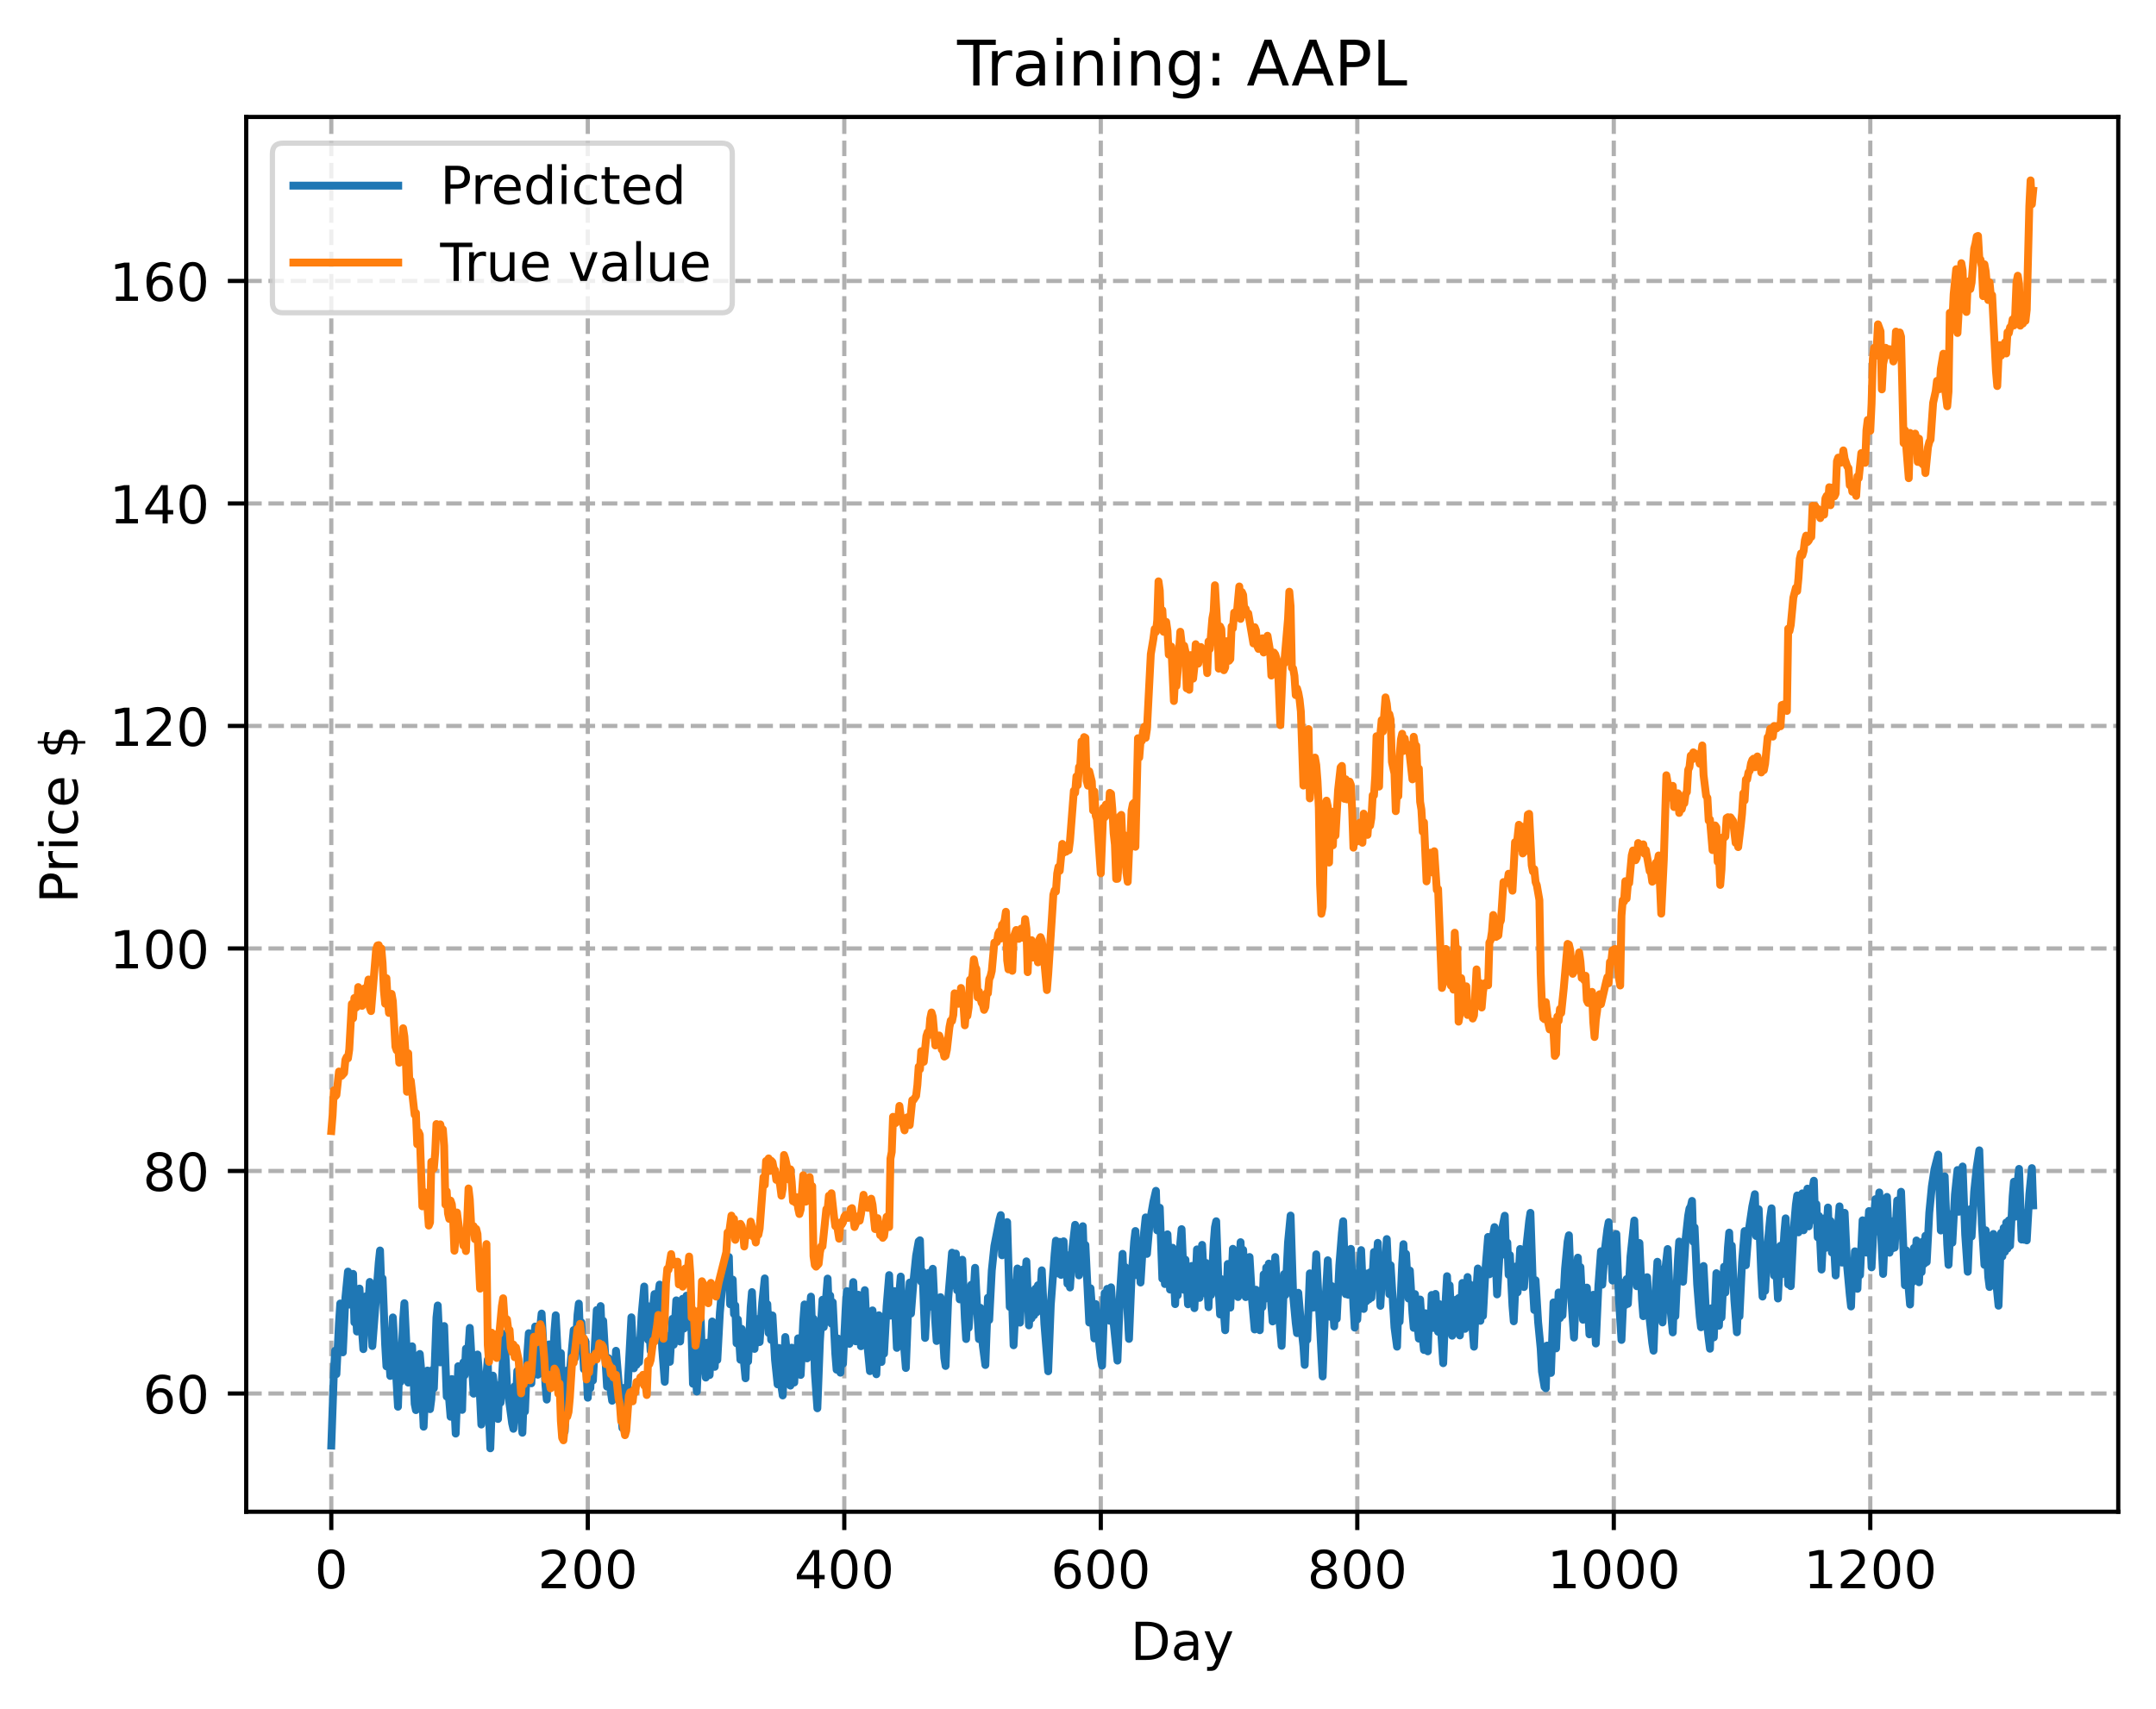 <?xml version="1.0" encoding="utf-8" standalone="no"?>
<!DOCTYPE svg PUBLIC "-//W3C//DTD SVG 1.1//EN"
  "http://www.w3.org/Graphics/SVG/1.1/DTD/svg11.dtd">
<!-- Created with matplotlib (https://matplotlib.org/) -->
<svg height="325.986pt" version="1.1" viewBox="0 0 411.286 325.986" width="411.286pt" xmlns="http://www.w3.org/2000/svg" xmlns:xlink="http://www.w3.org/1999/xlink">
 <defs>
  <style type="text/css">
*{stroke-linecap:butt;stroke-linejoin:round;}
  </style>
 </defs>
 <g id="figure_1">
  <g id="patch_1">
   <path d="M 0 325.986 
L 411.286 325.986 
L 411.286 0 
L 0 0 
z
" style="fill:#ffffff;"/>
  </g>
  <g id="axes_1">
   <g id="patch_2">
    <path d="M 46.966 288.43 
L 404.086 288.43 
L 404.086 22.318 
L 46.966 22.318 
z
" style="fill:#ffffff;"/>
   </g>
   <g id="matplotlib.axis_1">
    <g id="xtick_1">
     <g id="line2d_1">
      <path clip-path="url(#p9e4f220522)" d="M 63.198 288.43 
L 63.198 22.318 
" style="fill:none;stroke:#b0b0b0;stroke-dasharray:2.96,1.28;stroke-dashoffset:0;stroke-width:0.8;"/>
     </g>
     <g id="line2d_2">
      <defs>
       <path d="M 0 0 
L 0 3.5 
" id="m9e813ea15c" style="stroke:#000000;stroke-width:0.8;"/>
      </defs>
      <g>
       <use style="stroke:#000000;stroke-width:0.8;" x="63.198" xlink:href="#m9e813ea15c" y="288.43"/>
      </g>
     </g>
     <g id="text_1">
      <!-- 0 -->
      <defs>
       <path d="M 31.781 66.406 
Q 24.172 66.406 20.328 58.906 
Q 16.5 51.422 16.5 36.375 
Q 16.5 21.391 20.328 13.891 
Q 24.172 6.391 31.781 6.391 
Q 39.453 6.391 43.281 13.891 
Q 47.125 21.391 47.125 36.375 
Q 47.125 51.422 43.281 58.906 
Q 39.453 66.406 31.781 66.406 
z
M 31.781 74.219 
Q 44.047 74.219 50.516 64.516 
Q 56.984 54.828 56.984 36.375 
Q 56.984 17.969 50.516 8.266 
Q 44.047 -1.422 31.781 -1.422 
Q 19.531 -1.422 13.062 8.266 
Q 6.594 17.969 6.594 36.375 
Q 6.594 54.828 13.062 64.516 
Q 19.531 74.219 31.781 74.219 
z
" id="DejaVuSans-48"/>
      </defs>
      <g transform="translate(60.017 303.029)scale(0.1 -0.1)">
       <use xlink:href="#DejaVuSans-48"/>
      </g>
     </g>
    </g>
    <g id="xtick_2">
     <g id="line2d_3">
      <path clip-path="url(#p9e4f220522)" d="M 112.129 288.43 
L 112.129 22.318 
" style="fill:none;stroke:#b0b0b0;stroke-dasharray:2.96,1.28;stroke-dashoffset:0;stroke-width:0.8;"/>
     </g>
     <g id="line2d_4">
      <g>
       <use style="stroke:#000000;stroke-width:0.8;" x="112.129" xlink:href="#m9e813ea15c" y="288.43"/>
      </g>
     </g>
     <g id="text_2">
      <!-- 200 -->
      <defs>
       <path d="M 19.188 8.297 
L 53.609 8.297 
L 53.609 0 
L 7.328 0 
L 7.328 8.297 
Q 12.938 14.109 22.625 23.891 
Q 32.328 33.688 34.812 36.531 
Q 39.547 41.844 41.422 45.531 
Q 43.312 49.219 43.312 52.781 
Q 43.312 58.594 39.234 62.25 
Q 35.156 65.922 28.609 65.922 
Q 23.969 65.922 18.812 64.312 
Q 13.672 62.703 7.812 59.422 
L 7.812 69.391 
Q 13.766 71.781 18.938 73 
Q 24.125 74.219 28.422 74.219 
Q 39.75 74.219 46.484 68.547 
Q 53.219 62.891 53.219 53.422 
Q 53.219 48.922 51.531 44.891 
Q 49.859 40.875 45.406 35.406 
Q 44.188 33.984 37.641 27.219 
Q 31.109 20.453 19.188 8.297 
z
" id="DejaVuSans-50"/>
      </defs>
      <g transform="translate(102.585 303.029)scale(0.1 -0.1)">
       <use xlink:href="#DejaVuSans-50"/>
       <use x="63.623" xlink:href="#DejaVuSans-48"/>
       <use x="127.246" xlink:href="#DejaVuSans-48"/>
      </g>
     </g>
    </g>
    <g id="xtick_3">
     <g id="line2d_5">
      <path clip-path="url(#p9e4f220522)" d="M 161.06 288.43 
L 161.06 22.318 
" style="fill:none;stroke:#b0b0b0;stroke-dasharray:2.96,1.28;stroke-dashoffset:0;stroke-width:0.8;"/>
     </g>
     <g id="line2d_6">
      <g>
       <use style="stroke:#000000;stroke-width:0.8;" x="161.06" xlink:href="#m9e813ea15c" y="288.43"/>
      </g>
     </g>
     <g id="text_3">
      <!-- 400 -->
      <defs>
       <path d="M 37.797 64.312 
L 12.891 25.391 
L 37.797 25.391 
z
M 35.203 72.906 
L 47.609 72.906 
L 47.609 25.391 
L 58.016 25.391 
L 58.016 17.188 
L 47.609 17.188 
L 47.609 0 
L 37.797 0 
L 37.797 17.188 
L 4.891 17.188 
L 4.891 26.703 
z
" id="DejaVuSans-52"/>
      </defs>
      <g transform="translate(151.516 303.029)scale(0.1 -0.1)">
       <use xlink:href="#DejaVuSans-52"/>
       <use x="63.623" xlink:href="#DejaVuSans-48"/>
       <use x="127.246" xlink:href="#DejaVuSans-48"/>
      </g>
     </g>
    </g>
    <g id="xtick_4">
     <g id="line2d_7">
      <path clip-path="url(#p9e4f220522)" d="M 209.99 288.43 
L 209.99 22.318 
" style="fill:none;stroke:#b0b0b0;stroke-dasharray:2.96,1.28;stroke-dashoffset:0;stroke-width:0.8;"/>
     </g>
     <g id="line2d_8">
      <g>
       <use style="stroke:#000000;stroke-width:0.8;" x="209.99" xlink:href="#m9e813ea15c" y="288.43"/>
      </g>
     </g>
     <g id="text_4">
      <!-- 600 -->
      <defs>
       <path d="M 33.016 40.375 
Q 26.375 40.375 22.484 35.828 
Q 18.609 31.297 18.609 23.391 
Q 18.609 15.531 22.484 10.953 
Q 26.375 6.391 33.016 6.391 
Q 39.656 6.391 43.531 10.953 
Q 47.406 15.531 47.406 23.391 
Q 47.406 31.297 43.531 35.828 
Q 39.656 40.375 33.016 40.375 
z
M 52.594 71.297 
L 52.594 62.312 
Q 48.875 64.062 45.094 64.984 
Q 41.312 65.922 37.594 65.922 
Q 27.828 65.922 22.672 59.328 
Q 17.531 52.734 16.797 39.406 
Q 19.672 43.656 24.016 45.922 
Q 28.375 48.188 33.594 48.188 
Q 44.578 48.188 50.953 41.516 
Q 57.328 34.859 57.328 23.391 
Q 57.328 12.156 50.688 5.359 
Q 44.047 -1.422 33.016 -1.422 
Q 20.359 -1.422 13.672 8.266 
Q 6.984 17.969 6.984 36.375 
Q 6.984 53.656 15.188 63.938 
Q 23.391 74.219 37.203 74.219 
Q 40.922 74.219 44.703 73.484 
Q 48.484 72.75 52.594 71.297 
z
" id="DejaVuSans-54"/>
      </defs>
      <g transform="translate(200.446 303.029)scale(0.1 -0.1)">
       <use xlink:href="#DejaVuSans-54"/>
       <use x="63.623" xlink:href="#DejaVuSans-48"/>
       <use x="127.246" xlink:href="#DejaVuSans-48"/>
      </g>
     </g>
    </g>
    <g id="xtick_5">
     <g id="line2d_9">
      <path clip-path="url(#p9e4f220522)" d="M 258.921 288.43 
L 258.921 22.318 
" style="fill:none;stroke:#b0b0b0;stroke-dasharray:2.96,1.28;stroke-dashoffset:0;stroke-width:0.8;"/>
     </g>
     <g id="line2d_10">
      <g>
       <use style="stroke:#000000;stroke-width:0.8;" x="258.921" xlink:href="#m9e813ea15c" y="288.43"/>
      </g>
     </g>
     <g id="text_5">
      <!-- 800 -->
      <defs>
       <path d="M 31.781 34.625 
Q 24.75 34.625 20.719 30.859 
Q 16.703 27.094 16.703 20.516 
Q 16.703 13.922 20.719 10.156 
Q 24.75 6.391 31.781 6.391 
Q 38.812 6.391 42.859 10.172 
Q 46.922 13.969 46.922 20.516 
Q 46.922 27.094 42.891 30.859 
Q 38.875 34.625 31.781 34.625 
z
M 21.922 38.812 
Q 15.578 40.375 12.031 44.719 
Q 8.5 49.078 8.5 55.328 
Q 8.5 64.062 14.719 69.141 
Q 20.953 74.219 31.781 74.219 
Q 42.672 74.219 48.875 69.141 
Q 55.078 64.062 55.078 55.328 
Q 55.078 49.078 51.531 44.719 
Q 48 40.375 41.703 38.812 
Q 48.828 37.156 52.797 32.312 
Q 56.781 27.484 56.781 20.516 
Q 56.781 9.906 50.312 4.234 
Q 43.844 -1.422 31.781 -1.422 
Q 19.734 -1.422 13.25 4.234 
Q 6.781 9.906 6.781 20.516 
Q 6.781 27.484 10.781 32.312 
Q 14.797 37.156 21.922 38.812 
z
M 18.312 54.391 
Q 18.312 48.734 21.844 45.562 
Q 25.391 42.391 31.781 42.391 
Q 38.141 42.391 41.719 45.562 
Q 45.312 48.734 45.312 54.391 
Q 45.312 60.062 41.719 63.234 
Q 38.141 66.406 31.781 66.406 
Q 25.391 66.406 21.844 63.234 
Q 18.312 60.062 18.312 54.391 
z
" id="DejaVuSans-56"/>
      </defs>
      <g transform="translate(249.377 303.029)scale(0.1 -0.1)">
       <use xlink:href="#DejaVuSans-56"/>
       <use x="63.623" xlink:href="#DejaVuSans-48"/>
       <use x="127.246" xlink:href="#DejaVuSans-48"/>
      </g>
     </g>
    </g>
    <g id="xtick_6">
     <g id="line2d_11">
      <path clip-path="url(#p9e4f220522)" d="M 307.851 288.43 
L 307.851 22.318 
" style="fill:none;stroke:#b0b0b0;stroke-dasharray:2.96,1.28;stroke-dashoffset:0;stroke-width:0.8;"/>
     </g>
     <g id="line2d_12">
      <g>
       <use style="stroke:#000000;stroke-width:0.8;" x="307.851" xlink:href="#m9e813ea15c" y="288.43"/>
      </g>
     </g>
     <g id="text_6">
      <!-- 1000 -->
      <defs>
       <path d="M 12.406 8.297 
L 28.516 8.297 
L 28.516 63.922 
L 10.984 60.406 
L 10.984 69.391 
L 28.422 72.906 
L 38.281 72.906 
L 38.281 8.297 
L 54.391 8.297 
L 54.391 0 
L 12.406 0 
z
" id="DejaVuSans-49"/>
      </defs>
      <g transform="translate(295.126 303.029)scale(0.1 -0.1)">
       <use xlink:href="#DejaVuSans-49"/>
       <use x="63.623" xlink:href="#DejaVuSans-48"/>
       <use x="127.246" xlink:href="#DejaVuSans-48"/>
       <use x="190.869" xlink:href="#DejaVuSans-48"/>
      </g>
     </g>
    </g>
    <g id="xtick_7">
     <g id="line2d_13">
      <path clip-path="url(#p9e4f220522)" d="M 356.782 288.43 
L 356.782 22.318 
" style="fill:none;stroke:#b0b0b0;stroke-dasharray:2.96,1.28;stroke-dashoffset:0;stroke-width:0.8;"/>
     </g>
     <g id="line2d_14">
      <g>
       <use style="stroke:#000000;stroke-width:0.8;" x="356.782" xlink:href="#m9e813ea15c" y="288.43"/>
      </g>
     </g>
     <g id="text_7">
      <!-- 1200 -->
      <g transform="translate(344.057 303.029)scale(0.1 -0.1)">
       <use xlink:href="#DejaVuSans-49"/>
       <use x="63.623" xlink:href="#DejaVuSans-50"/>
       <use x="127.246" xlink:href="#DejaVuSans-48"/>
       <use x="190.869" xlink:href="#DejaVuSans-48"/>
      </g>
     </g>
    </g>
    <g id="text_8">
     <!-- Day -->
     <defs>
      <path d="M 19.672 64.797 
L 19.672 8.109 
L 31.594 8.109 
Q 46.688 8.109 53.688 14.938 
Q 60.688 21.781 60.688 36.531 
Q 60.688 51.172 53.688 57.984 
Q 46.688 64.797 31.594 64.797 
z
M 9.812 72.906 
L 30.078 72.906 
Q 51.266 72.906 61.172 64.094 
Q 71.094 55.281 71.094 36.531 
Q 71.094 17.672 61.125 8.828 
Q 51.172 0 30.078 0 
L 9.812 0 
z
" id="DejaVuSans-68"/>
      <path d="M 34.281 27.484 
Q 23.391 27.484 19.188 25 
Q 14.984 22.516 14.984 16.5 
Q 14.984 11.719 18.141 8.906 
Q 21.297 6.109 26.703 6.109 
Q 34.188 6.109 38.703 11.406 
Q 43.219 16.703 43.219 25.484 
L 43.219 27.484 
z
M 52.203 31.203 
L 52.203 0 
L 43.219 0 
L 43.219 8.297 
Q 40.141 3.328 35.547 0.953 
Q 30.953 -1.422 24.312 -1.422 
Q 15.922 -1.422 10.953 3.297 
Q 6 8.016 6 15.922 
Q 6 25.141 12.172 29.828 
Q 18.359 34.516 30.609 34.516 
L 43.219 34.516 
L 43.219 35.406 
Q 43.219 41.609 39.141 45 
Q 35.062 48.391 27.688 48.391 
Q 23 48.391 18.547 47.266 
Q 14.109 46.141 10.016 43.891 
L 10.016 52.203 
Q 14.938 54.109 19.578 55.047 
Q 24.219 56 28.609 56 
Q 40.484 56 46.344 49.844 
Q 52.203 43.703 52.203 31.203 
z
" id="DejaVuSans-97"/>
      <path d="M 32.172 -5.078 
Q 28.375 -14.844 24.75 -17.812 
Q 21.141 -20.797 15.094 -20.797 
L 7.906 -20.797 
L 7.906 -13.281 
L 13.188 -13.281 
Q 16.891 -13.281 18.938 -11.516 
Q 21 -9.766 23.484 -3.219 
L 25.094 0.875 
L 2.984 54.688 
L 12.5 54.688 
L 29.594 11.922 
L 46.688 54.688 
L 56.203 54.688 
z
" id="DejaVuSans-121"/>
     </defs>
     <g transform="translate(215.652 316.707)scale(0.1 -0.1)">
      <use xlink:href="#DejaVuSans-68"/>
      <use x="77.002" xlink:href="#DejaVuSans-97"/>
      <use x="138.281" xlink:href="#DejaVuSans-121"/>
     </g>
    </g>
   </g>
   <g id="matplotlib.axis_2">
    <g id="ytick_1">
     <g id="line2d_15">
      <path clip-path="url(#p9e4f220522)" d="M 46.966 265.869 
L 404.086 265.869 
" style="fill:none;stroke:#b0b0b0;stroke-dasharray:2.96,1.28;stroke-dashoffset:0;stroke-width:0.8;"/>
     </g>
     <g id="line2d_16">
      <defs>
       <path d="M 0 0 
L -3.5 0 
" id="mbb4fc693ea" style="stroke:#000000;stroke-width:0.8;"/>
      </defs>
      <g>
       <use style="stroke:#000000;stroke-width:0.8;" x="46.966" xlink:href="#mbb4fc693ea" y="265.869"/>
      </g>
     </g>
     <g id="text_9">
      <!-- 60 -->
      <g transform="translate(27.241 269.668)scale(0.1 -0.1)">
       <use xlink:href="#DejaVuSans-54"/>
       <use x="63.623" xlink:href="#DejaVuSans-48"/>
      </g>
     </g>
    </g>
    <g id="ytick_2">
     <g id="line2d_17">
      <path clip-path="url(#p9e4f220522)" d="M 46.966 223.416 
L 404.086 223.416 
" style="fill:none;stroke:#b0b0b0;stroke-dasharray:2.96,1.28;stroke-dashoffset:0;stroke-width:0.8;"/>
     </g>
     <g id="line2d_18">
      <g>
       <use style="stroke:#000000;stroke-width:0.8;" x="46.966" xlink:href="#mbb4fc693ea" y="223.416"/>
      </g>
     </g>
     <g id="text_10">
      <!-- 80 -->
      <g transform="translate(27.241 227.215)scale(0.1 -0.1)">
       <use xlink:href="#DejaVuSans-56"/>
       <use x="63.623" xlink:href="#DejaVuSans-48"/>
      </g>
     </g>
    </g>
    <g id="ytick_3">
     <g id="line2d_19">
      <path clip-path="url(#p9e4f220522)" d="M 46.966 180.963 
L 404.086 180.963 
" style="fill:none;stroke:#b0b0b0;stroke-dasharray:2.96,1.28;stroke-dashoffset:0;stroke-width:0.8;"/>
     </g>
     <g id="line2d_20">
      <g>
       <use style="stroke:#000000;stroke-width:0.8;" x="46.966" xlink:href="#mbb4fc693ea" y="180.963"/>
      </g>
     </g>
     <g id="text_11">
      <!-- 100 -->
      <g transform="translate(20.878 184.762)scale(0.1 -0.1)">
       <use xlink:href="#DejaVuSans-49"/>
       <use x="63.623" xlink:href="#DejaVuSans-48"/>
       <use x="127.246" xlink:href="#DejaVuSans-48"/>
      </g>
     </g>
    </g>
    <g id="ytick_4">
     <g id="line2d_21">
      <path clip-path="url(#p9e4f220522)" d="M 46.966 138.509 
L 404.086 138.509 
" style="fill:none;stroke:#b0b0b0;stroke-dasharray:2.96,1.28;stroke-dashoffset:0;stroke-width:0.8;"/>
     </g>
     <g id="line2d_22">
      <g>
       <use style="stroke:#000000;stroke-width:0.8;" x="46.966" xlink:href="#mbb4fc693ea" y="138.509"/>
      </g>
     </g>
     <g id="text_12">
      <!-- 120 -->
      <g transform="translate(20.878 142.309)scale(0.1 -0.1)">
       <use xlink:href="#DejaVuSans-49"/>
       <use x="63.623" xlink:href="#DejaVuSans-50"/>
       <use x="127.246" xlink:href="#DejaVuSans-48"/>
      </g>
     </g>
    </g>
    <g id="ytick_5">
     <g id="line2d_23">
      <path clip-path="url(#p9e4f220522)" d="M 46.966 96.056 
L 404.086 96.056 
" style="fill:none;stroke:#b0b0b0;stroke-dasharray:2.96,1.28;stroke-dashoffset:0;stroke-width:0.8;"/>
     </g>
     <g id="line2d_24">
      <g>
       <use style="stroke:#000000;stroke-width:0.8;" x="46.966" xlink:href="#mbb4fc693ea" y="96.056"/>
      </g>
     </g>
     <g id="text_13">
      <!-- 140 -->
      <g transform="translate(20.878 99.855)scale(0.1 -0.1)">
       <use xlink:href="#DejaVuSans-49"/>
       <use x="63.623" xlink:href="#DejaVuSans-52"/>
       <use x="127.246" xlink:href="#DejaVuSans-48"/>
      </g>
     </g>
    </g>
    <g id="ytick_6">
     <g id="line2d_25">
      <path clip-path="url(#p9e4f220522)" d="M 46.966 53.603 
L 404.086 53.603 
" style="fill:none;stroke:#b0b0b0;stroke-dasharray:2.96,1.28;stroke-dashoffset:0;stroke-width:0.8;"/>
     </g>
     <g id="line2d_26">
      <g>
       <use style="stroke:#000000;stroke-width:0.8;" x="46.966" xlink:href="#mbb4fc693ea" y="53.603"/>
      </g>
     </g>
     <g id="text_14">
      <!-- 160 -->
      <g transform="translate(20.878 57.402)scale(0.1 -0.1)">
       <use xlink:href="#DejaVuSans-49"/>
       <use x="63.623" xlink:href="#DejaVuSans-54"/>
       <use x="127.246" xlink:href="#DejaVuSans-48"/>
      </g>
     </g>
    </g>
    <g id="text_15">
     <!-- Price $ -->
     <defs>
      <path d="M 19.672 64.797 
L 19.672 37.406 
L 32.078 37.406 
Q 38.969 37.406 42.719 40.969 
Q 46.484 44.531 46.484 51.125 
Q 46.484 57.672 42.719 61.234 
Q 38.969 64.797 32.078 64.797 
z
M 9.812 72.906 
L 32.078 72.906 
Q 44.344 72.906 50.609 67.359 
Q 56.891 61.812 56.891 51.125 
Q 56.891 40.328 50.609 34.812 
Q 44.344 29.297 32.078 29.297 
L 19.672 29.297 
L 19.672 0 
L 9.812 0 
z
" id="DejaVuSans-80"/>
      <path d="M 41.109 46.297 
Q 39.594 47.172 37.812 47.578 
Q 36.031 48 33.891 48 
Q 26.266 48 22.188 43.047 
Q 18.109 38.094 18.109 28.812 
L 18.109 0 
L 9.078 0 
L 9.078 54.688 
L 18.109 54.688 
L 18.109 46.188 
Q 20.953 51.172 25.484 53.578 
Q 30.031 56 36.531 56 
Q 37.453 56 38.578 55.875 
Q 39.703 55.766 41.062 55.516 
z
" id="DejaVuSans-114"/>
      <path d="M 9.422 54.688 
L 18.406 54.688 
L 18.406 0 
L 9.422 0 
z
M 9.422 75.984 
L 18.406 75.984 
L 18.406 64.594 
L 9.422 64.594 
z
" id="DejaVuSans-105"/>
      <path d="M 48.781 52.594 
L 48.781 44.188 
Q 44.969 46.297 41.141 47.344 
Q 37.312 48.391 33.406 48.391 
Q 24.656 48.391 19.812 42.844 
Q 14.984 37.312 14.984 27.297 
Q 14.984 17.281 19.812 11.734 
Q 24.656 6.203 33.406 6.203 
Q 37.312 6.203 41.141 7.25 
Q 44.969 8.297 48.781 10.406 
L 48.781 2.094 
Q 45.016 0.344 40.984 -0.531 
Q 36.969 -1.422 32.422 -1.422 
Q 20.062 -1.422 12.781 6.344 
Q 5.516 14.109 5.516 27.297 
Q 5.516 40.672 12.859 48.328 
Q 20.219 56 33.016 56 
Q 37.156 56 41.109 55.141 
Q 45.062 54.297 48.781 52.594 
z
" id="DejaVuSans-99"/>
      <path d="M 56.203 29.594 
L 56.203 25.203 
L 14.891 25.203 
Q 15.484 15.922 20.484 11.062 
Q 25.484 6.203 34.422 6.203 
Q 39.594 6.203 44.453 7.469 
Q 49.312 8.734 54.109 11.281 
L 54.109 2.781 
Q 49.266 0.734 44.188 -0.344 
Q 39.109 -1.422 33.891 -1.422 
Q 20.797 -1.422 13.156 6.188 
Q 5.516 13.812 5.516 26.812 
Q 5.516 40.234 12.766 48.109 
Q 20.016 56 32.328 56 
Q 43.359 56 49.781 48.891 
Q 56.203 41.797 56.203 29.594 
z
M 47.219 32.234 
Q 47.125 39.594 43.094 43.984 
Q 39.062 48.391 32.422 48.391 
Q 24.906 48.391 20.391 44.141 
Q 15.875 39.891 15.188 32.172 
z
" id="DejaVuSans-101"/>
      <path id="DejaVuSans-32"/>
      <path d="M 33.797 -14.703 
L 28.906 -14.703 
L 28.859 0 
Q 23.734 0.094 18.609 1.188 
Q 13.484 2.297 8.297 4.5 
L 8.297 13.281 
Q 13.281 10.156 18.375 8.562 
Q 23.484 6.984 28.906 6.938 
L 28.906 29.203 
Q 18.109 30.953 13.203 35.156 
Q 8.297 39.359 8.297 46.688 
Q 8.297 54.641 13.625 59.219 
Q 18.953 63.812 28.906 64.5 
L 28.906 75.984 
L 33.797 75.984 
L 33.797 64.656 
Q 38.328 64.453 42.578 63.688 
Q 46.828 62.938 50.875 61.625 
L 50.875 53.078 
Q 46.828 55.125 42.547 56.25 
Q 38.281 57.375 33.797 57.562 
L 33.797 36.719 
Q 44.875 35.016 50.094 30.609 
Q 55.328 26.219 55.328 18.609 
Q 55.328 10.359 49.781 5.594 
Q 44.234 0.828 33.797 0.094 
z
M 28.906 37.594 
L 28.906 57.625 
Q 23.25 56.984 20.266 54.391 
Q 17.281 51.812 17.281 47.516 
Q 17.281 43.312 20.031 40.969 
Q 22.797 38.625 28.906 37.594 
z
M 33.797 28.219 
L 33.797 7.078 
Q 39.984 7.906 43.141 10.594 
Q 46.297 13.281 46.297 17.672 
Q 46.297 21.969 43.281 24.5 
Q 40.281 27.047 33.797 28.219 
z
" id="DejaVuSans-36"/>
     </defs>
     <g transform="translate(14.798 172.342)rotate(-90)scale(0.1 -0.1)">
      <use xlink:href="#DejaVuSans-80"/>
      <use x="58.553" xlink:href="#DejaVuSans-114"/>
      <use x="99.666" xlink:href="#DejaVuSans-105"/>
      <use x="127.449" xlink:href="#DejaVuSans-99"/>
      <use x="182.43" xlink:href="#DejaVuSans-101"/>
      <use x="243.953" xlink:href="#DejaVuSans-32"/>
      <use x="275.74" xlink:href="#DejaVuSans-36"/>
     </g>
    </g>
   </g>
   <g id="line2d_27">
    <path clip-path="url(#p9e4f220522)" d="M 63.198 275.804 
L 63.688 261.983 
L 63.932 257.694 
L 64.177 262.18 
L 64.666 252.442 
L 64.911 248.698 
L 65.4 258.024 
L 65.89 247.58 
L 66.379 242.61 
L 66.623 248.913 
L 66.868 245.377 
L 67.113 243.533 
L 67.357 243.047 
L 67.602 252.311 
L 67.847 249.189 
L 68.091 254.052 
L 68.581 245.85 
L 69.07 254.057 
L 69.315 257.41 
L 69.804 247.323 
L 70.049 252.482 
L 70.538 244.582 
L 71.027 256.822 
L 72.251 240.865 
L 72.495 238.582 
L 72.74 245.495 
L 72.984 243.92 
L 73.474 256.544 
L 73.718 260.696 
L 73.963 255.14 
L 74.452 262.526 
L 74.942 251.352 
L 75.92 268.398 
L 76.165 260.662 
L 76.41 263.663 
L 76.899 251.87 
L 77.144 248.641 
L 77.878 263.792 
L 78.122 257.41 
L 78.367 262.534 
L 78.611 256.86 
L 79.101 267.857 
L 79.345 269.044 
L 79.59 260.469 
L 79.835 264.317 
L 80.079 258.323 
L 80.324 261.085 
L 80.813 272.21 
L 81.058 266.798 
L 81.303 268.222 
L 81.547 261.495 
L 81.792 264.269 
L 82.037 268.86 
L 82.281 266.971 
L 82.526 261.346 
L 82.771 264.864 
L 83.26 251.363 
L 83.505 249.073 
L 83.994 259.934 
L 84.239 254.867 
L 84.483 258.514 
L 84.728 252.996 
L 85.217 266.457 
L 85.462 264.285 
L 85.951 270.311 
L 86.196 263.111 
L 86.685 268.487 
L 86.93 273.523 
L 87.419 260.658 
L 88.153 269.002 
L 88.398 259.925 
L 88.642 262.399 
L 88.887 257.311 
L 89.132 260.912 
L 89.621 253.349 
L 90.355 265.912 
L 90.599 259.639 
L 90.844 262.862 
L 91.089 258.431 
L 91.333 261.536 
L 91.823 271.795 
L 92.067 265.304 
L 92.557 269.137 
L 92.801 262.203 
L 93.046 259.419 
L 93.291 270.569 
L 93.535 276.334 
L 94.025 262.454 
L 95.003 270.74 
L 95.248 264.242 
L 95.493 267.62 
L 96.227 254.479 
L 96.716 264.301 
L 97.694 271.558 
L 97.939 272.61 
L 98.184 264.472 
L 98.428 266.871 
L 98.673 261.571 
L 98.918 266.116 
L 99.162 267.938 
L 99.652 273.361 
L 99.896 267.12 
L 100.141 269.316 
L 100.63 257.805 
L 100.875 254.367 
L 101.364 263.93 
L 101.609 257.957 
L 102.098 253.088 
L 102.587 262.295 
L 103.077 252.934 
L 103.321 250.615 
L 104.055 264.305 
L 104.3 267.039 
L 104.789 256.5 
L 105.279 264.628 
L 105.768 253.983 
L 106.013 250.942 
L 106.502 260.446 
L 106.747 263.932 
L 106.991 258.157 
L 107.236 266.323 
L 107.725 273.124 
L 108.215 261.481 
L 108.459 268.443 
L 108.704 261.787 
L 109.438 253.766 
L 109.682 259.167 
L 110.172 250.824 
L 110.416 248.719 
L 110.661 255.276 
L 110.906 252.286 
L 111.395 261.235 
L 111.64 255.788 
L 112.129 266.682 
L 112.374 261.796 
L 112.618 264.85 
L 112.863 259.428 
L 113.108 263.394 
L 113.842 249.941 
L 114.086 255.996 
L 114.575 249.189 
L 114.82 255.32 
L 115.065 251.994 
L 115.799 264.562 
L 116.043 259.104 
L 116.533 265.603 
L 116.777 267.26 
L 117.022 260.525 
L 117.267 263.486 
L 117.511 257.717 
L 118.735 272.463 
L 118.979 264.818 
L 119.469 269.584 
L 120.447 251.335 
L 120.936 261.068 
L 121.181 256.468 
L 121.426 260.402 
L 121.67 255.798 
L 121.915 259.905 
L 122.404 250.801 
L 122.894 245.459 
L 123.138 252.306 
L 123.383 249.092 
L 123.628 255.637 
L 123.872 253.687 
L 124.117 257.764 
L 124.606 249.21 
L 124.851 246.903 
L 125.096 253.424 
L 125.585 246.882 
L 125.83 245.09 
L 126.319 257.271 
L 126.808 263.646 
L 127.053 258.031 
L 127.297 256.828 
L 127.542 254.884 
L 127.787 259.837 
L 128.276 251.62 
L 128.521 256.566 
L 129.01 248.096 
L 129.255 253.203 
L 129.499 249.806 
L 129.744 255.957 
L 130.233 247.799 
L 130.478 253.487 
L 130.967 247.207 
L 131.212 252.73 
L 131.701 246.877 
L 132.191 264.018 
L 132.435 258.001 
L 132.68 261.04 
L 132.924 265.502 
L 133.414 254.942 
L 133.658 251.285 
L 133.903 258.802 
L 134.148 256.362 
L 134.637 262.835 
L 134.882 256.179 
L 135.371 262.356 
L 135.86 252.129 
L 136.35 260.788 
L 136.594 255.469 
L 136.839 259.476 
L 137.328 250.423 
L 137.818 244.966 
L 138.551 240.638 
L 138.796 239.875 
L 139.041 239.808 
L 139.285 248.858 
L 139.775 244.136 
L 140.019 250.717 
L 140.264 249.066 
L 140.509 256.296 
L 140.753 251.734 
L 141.243 259.436 
L 141.487 253.538 
L 141.977 260.433 
L 142.221 262.97 
L 142.466 256.618 
L 142.711 259.757 
L 143.2 249.4 
L 143.445 246.523 
L 143.934 257.368 
L 144.178 252.078 
L 144.423 256.192 
L 144.668 251.638 
L 144.912 256.056 
L 145.402 248.593 
L 145.891 243.909 
L 146.136 251.551 
L 146.38 248.821 
L 146.625 254.326 
L 146.87 250.817 
L 147.114 255.65 
L 147.359 250.981 
L 147.848 259.468 
L 148.338 264.134 
L 148.582 257.185 
L 148.827 259.938 
L 149.072 264.572 
L 149.316 266.246 
L 149.806 255.092 
L 150.539 262.574 
L 150.784 264.372 
L 151.029 257.125 
L 151.518 263.784 
L 151.763 258.139 
L 152.007 261.422 
L 152.252 255.339 
L 152.741 262.338 
L 153.231 252.09 
L 153.475 248.875 
L 153.965 259.176 
L 154.454 250.05 
L 154.699 247.386 
L 154.943 253.964 
L 155.188 251.584 
L 155.433 261.71 
L 155.922 268.694 
L 156.411 255.933 
L 156.9 247.984 
L 157.145 253.204 
L 157.879 243.943 
L 158.124 250.418 
L 158.368 247.177 
L 158.613 252.552 
L 158.858 248.461 
L 159.347 258.312 
L 159.592 261.331 
L 159.836 255.376 
L 160.326 261.905 
L 160.57 255.975 
L 160.815 260.193 
L 161.304 249.97 
L 161.549 246.338 
L 162.038 256.405 
L 162.527 247.664 
L 162.772 244.609 
L 163.261 255.923 
L 163.751 247.029 
L 164.24 256.856 
L 164.974 246.152 
L 165.463 256.601 
L 165.953 261.609 
L 166.442 250.014 
L 167.176 262.203 
L 167.665 250.943 
L 168.154 259.867 
L 168.399 254.04 
L 168.644 258.272 
L 169.133 249.227 
L 169.622 243.281 
L 169.867 251.013 
L 170.112 250.26 
L 170.356 247.113 
L 170.601 246.327 
L 171.09 257.174 
L 171.58 246.47 
L 171.824 243.557 
L 172.314 255.091 
L 172.803 261.007 
L 173.292 248.628 
L 173.537 244.702 
L 173.782 250.622 
L 174.271 244.329 
L 174.76 239.573 
L 175.249 236.843 
L 175.494 236.636 
L 175.739 244.554 
L 175.983 242.578 
L 176.473 255.272 
L 176.962 245.875 
L 177.207 242.834 
L 177.451 249.301 
L 177.941 242.072 
L 178.43 252.348 
L 178.675 255.858 
L 178.919 249.421 
L 179.164 252.916 
L 179.409 247.488 
L 180.142 259.095 
L 180.387 260.619 
L 180.876 247.843 
L 181.61 239.001 
L 181.855 245.224 
L 182.344 239.173 
L 182.589 246.196 
L 182.834 242.368 
L 183.078 247.917 
L 183.568 240.341 
L 184.057 251.569 
L 184.302 255.482 
L 184.546 249.564 
L 184.791 253.331 
L 185.28 245.118 
L 185.525 250.074 
L 186.014 241.886 
L 186.503 251.622 
L 186.748 255.499 
L 186.993 249.504 
L 187.482 256.709 
L 187.971 260.44 
L 188.461 247.586 
L 188.705 251.847 
L 189.195 242.411 
L 189.684 237.74 
L 190.173 235.244 
L 190.663 232.716 
L 190.907 231.833 
L 191.152 239.502 
L 191.641 235.954 
L 192.13 233.164 
L 192.62 249.357 
L 192.864 244.687 
L 193.109 249.364 
L 193.354 256.673 
L 194.088 242.017 
L 194.577 252.358 
L 195.066 242.238 
L 195.311 248.269 
L 195.8 240.653 
L 196.29 252.882 
L 196.534 247.302 
L 196.779 251.54 
L 197.024 246.327 
L 197.268 250.943 
L 197.513 245.866 
L 197.758 250.384 
L 198.002 245.215 
L 198.247 249.952 
L 198.736 242.368 
L 199.225 252.581 
L 199.959 261.635 
L 200.449 248.968 
L 201.183 239.287 
L 201.427 236.716 
L 201.672 242.953 
L 202.161 236.943 
L 202.406 243.249 
L 202.895 236.831 
L 203.14 243.182 
L 203.385 239.396 
L 203.629 244.933 
L 203.874 240.614 
L 204.118 245.65 
L 204.608 237.86 
L 205.097 233.684 
L 205.342 240.648 
L 205.586 237.382 
L 205.831 243.338 
L 206.32 236.418 
L 206.565 233.95 
L 206.81 241.344 
L 207.054 237.527 
L 207.788 252.338 
L 208.033 245.789 
L 208.522 252.469 
L 208.767 255.372 
L 209.012 248.797 
L 209.501 254.677 
L 209.99 259.152 
L 210.235 260.56 
L 210.724 246.707 
L 210.969 251.934 
L 211.213 245.906 
L 211.703 252.004 
L 211.947 245.61 
L 212.437 252.388 
L 213.171 259.599 
L 213.66 246.565 
L 214.149 239.223 
L 214.394 245.398 
L 214.639 241.742 
L 215.373 255.459 
L 215.862 243.551 
L 216.351 236.882 
L 216.596 234.867 
L 216.84 243.297 
L 217.085 241.355 
L 217.33 238.277 
L 217.574 244.705 
L 218.064 236.846 
L 218.553 232.272 
L 218.798 239.238 
L 219.287 233.542 
L 220.021 229.312 
L 220.51 227.199 
L 220.755 234.753 
L 221.244 230.431 
L 221.734 243.972 
L 221.978 239.975 
L 222.223 244.994 
L 222.712 235.497 
L 223.201 246.043 
L 223.691 238.062 
L 224.18 248.82 
L 224.425 242.723 
L 224.669 247.134 
L 225.159 237.166 
L 225.403 234.511 
L 225.893 246.101 
L 226.137 240.335 
L 226.627 248.855 
L 226.871 242.929 
L 227.116 247.122 
L 227.361 241.531 
L 227.85 249.592 
L 228.339 238.373 
L 228.828 247.628 
L 229.318 237.51 
L 229.807 246.761 
L 230.052 240.955 
L 230.541 249.408 
L 230.786 243.189 
L 231.03 247.081 
L 231.52 237.25 
L 231.764 234.16 
L 232.009 233.007 
L 232.498 246.363 
L 232.743 250.798 
L 232.988 244.057 
L 233.722 253.803 
L 234.211 241.151 
L 234.7 249.491 
L 235.189 238.265 
L 235.434 243.431 
L 235.679 238.857 
L 236.168 247.467 
L 236.657 237 
L 236.902 243.383 
L 237.147 238.471 
L 237.636 247.482 
L 237.881 241.216 
L 238.125 245.449 
L 238.37 239.828 
L 238.859 248.169 
L 239.349 253.66 
L 239.593 246.066 
L 240.082 251.761 
L 240.327 253.798 
L 240.572 246.21 
L 240.816 249.405 
L 241.061 243.15 
L 241.306 247.811 
L 241.55 241.844 
L 241.795 246.096 
L 242.04 241.084 
L 242.529 249.129 
L 242.774 252.13 
L 243.263 239.834 
L 243.752 248.2 
L 244.486 256.779 
L 244.976 243.066 
L 245.22 247.074 
L 245.709 237.041 
L 246.199 231.921 
L 246.688 247.211 
L 247.177 252.42 
L 247.422 254.36 
L 247.667 246.654 
L 248.156 252.384 
L 248.645 256.86 
L 248.89 260.417 
L 249.135 253.373 
L 249.379 255.631 
L 249.869 242.947 
L 250.113 249.559 
L 250.358 245.492 
L 250.603 249.471 
L 251.092 239.319 
L 252.07 258.033 
L 252.315 262.625 
L 252.804 249.23 
L 253.294 240.448 
L 253.783 251.241 
L 254.028 245.355 
L 254.517 253.074 
L 254.762 246.71 
L 255.006 251.623 
L 255.496 241.374 
L 255.985 235.234 
L 256.23 233.003 
L 256.719 246.918 
L 256.964 241.937 
L 257.208 247.05 
L 257.697 238.272 
L 258.187 249.128 
L 258.431 253.304 
L 258.676 247.377 
L 258.921 251.765 
L 259.41 241.849 
L 259.655 238.511 
L 260.144 249.746 
L 260.389 244.308 
L 260.633 248.306 
L 260.878 242.962 
L 261.123 247.928 
L 261.367 242.752 
L 261.612 247.602 
L 262.101 238.87 
L 262.346 244.582 
L 262.835 237.125 
L 263.325 249.147 
L 263.814 239.825 
L 264.058 245.108 
L 264.548 236.403 
L 265.037 246.926 
L 265.282 241.395 
L 266.016 253.277 
L 266.505 256.942 
L 266.75 249.334 
L 266.994 252.175 
L 267.484 241.16 
L 267.728 237.381 
L 267.973 243.236 
L 268.218 239.224 
L 268.707 247.765 
L 268.952 242.412 
L 269.441 250.493 
L 269.685 253.351 
L 269.93 246.904 
L 270.419 252.917 
L 270.664 255.406 
L 270.909 247.938 
L 271.398 255.361 
L 271.643 257.569 
L 271.887 250.553 
L 272.377 257.831 
L 272.621 250.617 
L 272.866 253.52 
L 273.111 247.071 
L 273.6 253.385 
L 273.845 246.869 
L 274.334 254.102 
L 274.579 248.818 
L 275.313 260.095 
L 275.802 247.695 
L 276.046 243.488 
L 276.291 249.433 
L 276.536 245.219 
L 277.025 254.849 
L 277.27 249.633 
L 277.514 253.536 
L 277.759 247.982 
L 278.004 252.287 
L 278.248 247.662 
L 278.493 254.796 
L 278.982 244.778 
L 279.472 253.541 
L 279.961 243.646 
L 280.206 249.19 
L 280.45 245.077 
L 280.94 253.858 
L 281.184 256.944 
L 281.673 245.635 
L 281.918 242.017 
L 282.407 252.011 
L 282.652 246.604 
L 282.897 251.073 
L 283.386 241.994 
L 283.875 235.995 
L 284.12 243.135 
L 284.854 235.5 
L 285.099 234.12 
L 285.588 246.971 
L 286.077 239.035 
L 286.567 234.368 
L 287.056 231.95 
L 287.301 239.518 
L 287.545 237.077 
L 287.79 243.236 
L 288.034 239.454 
L 288.524 249.146 
L 288.768 252.099 
L 289.258 241.607 
L 289.502 246.567 
L 289.992 238.291 
L 290.236 244.155 
L 290.481 239.931 
L 290.726 245.561 
L 291.215 237.515 
L 291.704 233.004 
L 291.949 231.403 
L 292.438 245.997 
L 292.683 249.941 
L 292.928 244.261 
L 293.417 252.226 
L 293.906 257.305 
L 294.151 261.686 
L 294.64 264.628 
L 294.885 264.876 
L 295.129 256.727 
L 295.619 260.551 
L 295.863 261.954 
L 296.353 248.491 
L 296.842 257.27 
L 297.331 246.595 
L 297.576 251.5 
L 297.821 246.561 
L 298.065 250.964 
L 298.555 242.05 
L 299.044 236.872 
L 299.289 235.682 
L 299.778 248.24 
L 300.267 255.21 
L 300.756 243.583 
L 301.001 239.945 
L 301.246 245.698 
L 301.49 241.756 
L 301.98 251.804 
L 302.224 246.379 
L 302.469 250.683 
L 302.714 245.663 
L 303.203 254.592 
L 303.448 248.635 
L 303.692 252.433 
L 303.937 247.035 
L 304.426 256.337 
L 304.916 245.303 
L 305.405 238.731 
L 305.649 245.117 
L 306.139 238.504 
L 306.628 234.532 
L 306.873 233.184 
L 307.117 240.683 
L 307.362 238.162 
L 307.607 244.33 
L 308.096 237.657 
L 308.341 235.445 
L 308.83 247.81 
L 309.319 255.656 
L 309.809 244.68 
L 310.053 248.998 
L 310.298 244.042 
L 310.543 248.768 
L 311.032 239.78 
L 311.766 232.864 
L 312.255 245.408 
L 312.744 237.15 
L 313.234 247.913 
L 313.478 251.12 
L 313.723 245.08 
L 313.968 249.223 
L 314.212 243.677 
L 314.702 251.741 
L 315.191 256.219 
L 315.436 257.708 
L 315.925 244.874 
L 316.17 240.733 
L 316.414 246.189 
L 316.659 242.148 
L 317.148 252.318 
L 317.637 242.542 
L 318.127 238.305 
L 318.616 249.219 
L 319.105 254.221 
L 319.35 247.053 
L 319.595 251.125 
L 320.084 240.326 
L 320.329 236.877 
L 320.573 243.259 
L 320.818 239.359 
L 321.063 244.553 
L 321.552 236.439 
L 322.041 231.945 
L 322.286 230.567 
L 322.531 230.201 
L 322.775 229.122 
L 323.02 236.928 
L 323.265 234.183 
L 323.754 245.025 
L 324.243 251.198 
L 324.488 253.235 
L 324.977 241.546 
L 325.466 251.169 
L 325.956 255.446 
L 326.2 257.332 
L 326.445 249.623 
L 326.934 255.174 
L 327.424 242.916 
L 327.913 252.946 
L 328.158 246.713 
L 328.402 251.383 
L 328.892 241.674 
L 329.136 246.615 
L 329.625 238.008 
L 329.87 235.171 
L 330.115 241.724 
L 330.359 237.643 
L 330.849 247.978 
L 331.338 254.195 
L 331.583 247.35 
L 331.827 251.157 
L 332.317 240.798 
L 332.806 234.879 
L 333.051 241.399 
L 333.54 235.159 
L 334.274 230.195 
L 334.763 227.842 
L 335.008 235.829 
L 335.497 230.72 
L 335.986 243.052 
L 336.231 247.381 
L 336.476 241.939 
L 336.72 246.292 
L 337.21 237.291 
L 337.699 232.236 
L 337.944 230.537 
L 338.433 243.366 
L 338.678 238.921 
L 339.167 247.752 
L 339.656 237.671 
L 339.901 243.127 
L 340.39 235.201 
L 340.635 232.45 
L 341.124 245.055 
L 341.369 241.22 
L 341.613 245.388 
L 342.103 235.281 
L 342.592 229.821 
L 342.837 228.081 
L 343.081 235.135 
L 343.571 229.411 
L 343.815 227.682 
L 344.06 234.729 
L 344.549 228.752 
L 344.794 226.779 
L 345.039 233.989 
L 345.528 228.253 
L 346.017 225.273 
L 346.262 232.89 
L 346.507 229.749 
L 346.751 236.076 
L 346.996 231.998 
L 347.485 242.228 
L 347.974 232.473 
L 348.219 238.116 
L 348.708 230.384 
L 348.953 237.283 
L 349.198 232.944 
L 349.442 238.974 
L 349.687 234.28 
L 350.176 243.353 
L 350.666 233.293 
L 350.91 230.166 
L 351.4 240.9 
L 351.889 231.392 
L 352.378 241.743 
L 352.868 247.066 
L 353.112 249.269 
L 353.357 241.783 
L 353.601 245.1 
L 353.846 238.741 
L 354.335 245.9 
L 354.58 239.359 
L 354.825 243.282 
L 355.314 232.825 
L 355.559 238.448 
L 355.803 233.666 
L 356.048 238.99 
L 356.537 231.067 
L 357.027 241.809 
L 357.516 231.964 
L 357.761 228.791 
L 358.005 234.948 
L 358.495 227.508 
L 358.984 238.432 
L 359.228 243.063 
L 359.718 231.942 
L 359.962 228.356 
L 360.452 239.016 
L 360.696 233.44 
L 360.941 238.244 
L 361.186 232.965 
L 361.43 238.043 
L 361.92 229.038 
L 362.164 235.266 
L 362.654 227.383 
L 363.388 245.219 
L 363.632 238.557 
L 364.122 246.029 
L 364.366 248.895 
L 364.611 241.184 
L 364.856 244.599 
L 365.1 238.099 
L 365.345 242.075 
L 365.589 236.67 
L 366.079 244.65 
L 366.323 238.095 
L 366.568 242.725 
L 366.813 236.858 
L 367.057 241.142 
L 367.302 235.775 
L 367.547 240.787 
L 368.036 231.383 
L 368.525 226.366 
L 369.015 223.138 
L 369.749 220.286 
L 370.238 234.772 
L 370.727 226.974 
L 370.972 224.439 
L 371.461 237.407 
L 371.706 241.328 
L 372.195 231.637 
L 372.44 237.102 
L 372.929 227.92 
L 373.418 223.231 
L 373.663 231.199 
L 374.152 224.567 
L 374.397 222.558 
L 374.886 235.546 
L 375.376 242.648 
L 375.865 230.706 
L 376.11 235.918 
L 376.599 227.359 
L 377.088 222.67 
L 377.577 219.474 
L 378.067 233.474 
L 378.556 241.335 
L 378.801 234.73 
L 379.29 243.649 
L 379.535 245.557 
L 379.779 238.561 
L 380.024 242.018 
L 380.269 235.427 
L 380.758 244.172 
L 381.247 249.123 
L 381.737 235.226 
L 381.981 239.731 
L 382.226 234.281 
L 382.471 238.844 
L 382.715 233.253 
L 382.96 238.229 
L 383.204 232.832 
L 383.449 237.694 
L 383.938 228.309 
L 384.183 225.462 
L 384.428 232.132 
L 384.917 225.244 
L 385.162 223.014 
L 385.651 236.503 
L 385.896 231.382 
L 386.14 236.54 
L 386.385 231.422 
L 386.63 236.66 
L 387.119 227.911 
L 387.608 222.869 
L 387.853 229.982 
L 387.853 229.982 
" style="fill:none;stroke:#1f77b4;stroke-linecap:square;stroke-width:1.5;"/>
   </g>
   <g id="line2d_28">
    <path clip-path="url(#p9e4f220522)" d="M 63.198 215.796 
L 63.443 212.803 
L 63.688 208.027 
L 63.932 209.215 
L 64.177 208.918 
L 64.666 204.439 
L 65.156 205.267 
L 65.645 204.715 
L 65.89 202.189 
L 66.134 201.68 
L 66.379 201.935 
L 66.623 200.258 
L 67.113 191.534 
L 67.357 194.293 
L 67.602 190.409 
L 67.847 192.298 
L 68.091 192.107 
L 68.336 188.328 
L 68.825 189.008 
L 69.07 191.916 
L 69.315 191.512 
L 69.559 188.562 
L 69.804 189.984 
L 70.293 186.885 
L 70.538 192.255 
L 70.783 192.913 
L 71.761 181.026 
L 72.006 180.39 
L 72.251 180.326 
L 72.495 181.366 
L 72.74 180.942 
L 72.984 183.765 
L 73.229 188.986 
L 73.474 191.512 
L 73.718 186.63 
L 73.963 190.939 
L 74.208 193.274 
L 74.452 192.701 
L 74.697 189.623 
L 74.942 191.024 
L 75.431 199.706 
L 75.676 200.406 
L 75.92 198.878 
L 76.165 202.762 
L 76.41 202.274 
L 76.654 200.746 
L 76.899 196.182 
L 77.144 197.753 
L 77.388 201.383 
L 77.633 208.303 
L 77.878 200.958 
L 78.122 207.241 
L 78.367 206.18 
L 79.101 212.697 
L 79.345 212.336 
L 79.59 218.322 
L 79.835 215.944 
L 80.079 216.496 
L 80.569 230.166 
L 80.813 227.343 
L 81.058 228.616 
L 81.303 228.595 
L 81.547 230.421 
L 81.792 233.838 
L 82.037 233.223 
L 82.281 221.675 
L 82.526 223.14 
L 82.771 222.907 
L 83.015 219.935 
L 83.26 214.458 
L 83.505 215.902 
L 83.749 216.454 
L 83.994 214.522 
L 84.239 215.753 
L 84.483 215.477 
L 84.728 218.619 
L 84.972 229.848 
L 85.217 227.279 
L 85.462 231.525 
L 85.706 232.565 
L 85.951 229.062 
L 86.196 229.784 
L 86.44 232.607 
L 86.685 238.635 
L 86.93 235.897 
L 87.174 231.334 
L 87.664 235.027 
L 87.908 235.749 
L 88.153 235.494 
L 88.398 237.659 
L 88.642 237.043 
L 88.887 238.699 
L 89.376 226.749 
L 89.621 228.85 
L 89.866 233.414 
L 90.11 234.369 
L 90.355 233.944 
L 90.599 236.428 
L 90.844 234.475 
L 91.089 235.451 
L 91.578 245.874 
L 91.823 239.76 
L 92.312 241.607 
L 92.557 240.164 
L 92.801 237.362 
L 93.046 256.614 
L 93.291 259.841 
L 93.78 254.258 
L 94.514 255.68 
L 94.759 259.098 
L 95.003 254.386 
L 95.248 254.534 
L 95.737 249.206 
L 95.982 247.699 
L 96.227 251.35 
L 96.716 251.732 
L 96.96 253.685 
L 97.205 253.749 
L 97.45 257.124 
L 97.694 257.973 
L 97.939 256.53 
L 98.184 258.949 
L 98.428 257.081 
L 98.918 259.374 
L 99.407 265.848 
L 99.652 262.494 
L 99.896 264.15 
L 100.141 262.664 
L 100.386 262.324 
L 100.63 260.456 
L 100.875 263.322 
L 101.12 263.343 
L 101.364 262.07 
L 101.854 255.044 
L 102.098 255.404 
L 102.343 256.147 
L 102.587 255.935 
L 102.832 253.154 
L 103.077 252.645 
L 103.321 253.388 
L 103.811 258.992 
L 104.055 263.173 
L 104.3 262.897 
L 104.545 262.239 
L 105.034 264.893 
L 105.279 263.98 
L 105.523 263.747 
L 105.768 261.114 
L 106.013 261.518 
L 106.257 262.897 
L 106.502 265.912 
L 106.747 263.98 
L 106.991 271.091 
L 107.236 274.339 
L 107.481 274.806 
L 107.97 270.072 
L 108.215 270.284 
L 108.459 269.393 
L 108.704 266.718 
L 109.193 258.971 
L 109.438 260.011 
L 110.172 253.515 
L 110.416 254.152 
L 110.661 252.581 
L 110.906 254.725 
L 111.15 255.871 
L 111.395 255.341 
L 111.884 263.195 
L 112.129 261.454 
L 112.374 261.857 
L 112.618 258.907 
L 112.863 259.905 
L 113.108 259.395 
L 113.352 259.162 
L 113.597 258.249 
L 113.842 259.374 
L 114.086 258.313 
L 114.331 256.296 
L 114.575 256.848 
L 114.82 256.551 
L 115.065 256.975 
L 115.309 258.249 
L 115.554 260.265 
L 115.799 259.247 
L 116.043 260.138 
L 116.288 260.541 
L 116.533 262.176 
L 116.777 261.03 
L 117.022 262.813 
L 117.267 262.239 
L 117.511 262.303 
L 118.001 266.824 
L 118.245 267.843 
L 118.49 271.155 
L 118.735 271.133 
L 119.224 273.829 
L 119.469 272.98 
L 119.958 266.336 
L 120.203 265.636 
L 120.692 267.376 
L 120.936 265.148 
L 121.181 265.657 
L 121.426 263.662 
L 121.67 263.895 
L 121.915 263.619 
L 122.16 262.77 
L 122.404 262.749 
L 122.649 262.303 
L 122.894 264.362 
L 123.138 263.959 
L 123.383 266.166 
L 123.628 259.65 
L 123.872 260.265 
L 124.117 259.501 
L 124.606 255.765 
L 124.851 255.999 
L 125.34 252.963 
L 125.585 250.883 
L 125.83 252.157 
L 126.074 252.221 
L 126.319 253.43 
L 126.563 255.426 
L 126.808 251.499 
L 127.053 244.77 
L 127.297 242.074 
L 127.542 242.244 
L 128.031 239.272 
L 128.276 241.289 
L 128.521 240.885 
L 128.765 240.716 
L 129.01 241.31 
L 129.255 240.716 
L 129.499 245.067 
L 129.744 244.367 
L 129.989 244.133 
L 130.233 245.492 
L 130.478 245.067 
L 130.723 242.01 
L 130.967 243.051 
L 131.212 242.159 
L 131.457 239.739 
L 131.701 243.242 
L 131.946 251.393 
L 132.191 249.886 
L 132.435 252.263 
L 132.68 256.742 
L 132.924 255.15 
L 133.414 250.013 
L 133.658 251.499 
L 133.903 244.452 
L 134.148 244.919 
L 134.392 247.211 
L 134.637 245.789 
L 134.882 246.85 
L 135.126 248.654 
L 135.371 245.258 
L 135.616 244.77 
L 135.86 246.638 
L 136.105 246.765 
L 136.35 245.322 
L 136.594 247.381 
L 137.084 244.749 
L 138.551 238.911 
L 138.796 235.133 
L 139.041 235.579 
L 139.53 231.928 
L 139.775 233.732 
L 140.019 232.543 
L 140.264 236.555 
L 140.509 234.051 
L 140.998 235.536 
L 141.243 233.499 
L 141.487 233.902 
L 141.732 235.26 
L 141.977 237.829 
L 142.221 235.367 
L 142.466 235.834 
L 142.955 235.345 
L 143.2 233.074 
L 143.445 234.029 
L 143.689 235.961 
L 143.934 235.685 
L 144.178 237.065 
L 144.423 235.197 
L 144.668 235.6 
L 144.912 234.411 
L 145.646 224.605 
L 145.891 226.069 
L 146.136 221.506 
L 146.38 221.909 
L 146.625 221.017 
L 146.87 223.416 
L 147.114 221.463 
L 147.359 221.739 
L 147.604 223.013 
L 147.848 223.246 
L 148.093 225.114 
L 148.338 224.18 
L 148.582 224.944 
L 148.827 226.218 
L 149.072 228.128 
L 149.316 226.749 
L 149.561 220.359 
L 149.806 221.081 
L 150.295 223.395 
L 150.539 225.072 
L 150.784 223.098 
L 151.029 225.496 
L 151.273 229.19 
L 151.518 228.298 
L 151.763 229.466 
L 152.007 228.425 
L 152.252 230.527 
L 152.497 231.631 
L 152.741 230.782 
L 153.231 224.223 
L 153.475 225.157 
L 153.72 229.275 
L 153.965 226.727 
L 154.209 225.984 
L 154.454 224.583 
L 154.699 227.64 
L 154.943 226.303 
L 155.188 239.633 
L 155.433 241.374 
L 155.677 241.671 
L 156.166 241.14 
L 156.411 238.954 
L 156.656 237.786 
L 156.9 237.808 
L 157.634 230.697 
L 157.879 230.718 
L 158.124 228.128 
L 158.368 228.277 
L 158.613 227.661 
L 159.102 232.161 
L 159.347 233.944 
L 159.592 233.265 
L 160.081 236.343 
L 160.326 233.223 
L 160.57 233.647 
L 160.815 233.201 
L 161.06 232.14 
L 161.304 231.8 
L 161.549 232.289 
L 161.794 232.374 
L 162.038 232.225 
L 162.283 230.675 
L 162.527 230.506 
L 163.017 234.114 
L 163.261 233.499 
L 163.506 232.098 
L 163.751 232.14 
L 163.995 232.904 
L 164.24 231.652 
L 164.729 227.958 
L 164.974 229.55 
L 165.219 230.251 
L 165.463 230.442 
L 165.708 230.463 
L 165.953 228.977 
L 166.197 228.701 
L 166.442 229.848 
L 166.931 234.496 
L 167.176 234.496 
L 167.421 232.416 
L 167.91 235.664 
L 168.154 235.027 
L 168.399 236.173 
L 168.644 235.855 
L 169.133 232.161 
L 169.378 231.992 
L 169.622 234.114 
L 169.867 221.06 
L 170.112 219.786 
L 170.356 213.079 
L 170.846 214.289 
L 171.335 213.546 
L 171.58 210.998 
L 171.824 212.972 
L 172.069 213.609 
L 172.558 215.668 
L 172.803 213.461 
L 173.048 213.185 
L 173.292 213.142 
L 173.537 214.671 
L 174.026 209.895 
L 174.271 209.852 
L 174.76 209.088 
L 175.005 207.008 
L 175.249 203.505 
L 175.494 204.015 
L 175.739 200.555 
L 175.983 201.277 
L 176.228 202.593 
L 176.717 197.689 
L 176.962 196.925 
L 177.207 197.477 
L 177.451 194.336 
L 177.696 193.168 
L 177.941 193.996 
L 178.43 199.472 
L 178.675 197.519 
L 178.919 197.774 
L 179.164 197.562 
L 179.409 198.241 
L 179.653 200.258 
L 179.898 200.428 
L 180.142 201.595 
L 180.387 201.425 
L 180.632 200.279 
L 181.121 195.97 
L 181.366 194.718 
L 181.61 194.802 
L 181.855 193.635 
L 182.1 189.517 
L 182.344 190.833 
L 182.589 190.748 
L 182.834 191.512 
L 183.078 191.109 
L 183.323 188.498 
L 183.568 190.897 
L 183.812 192.043 
L 184.057 195.63 
L 184.302 192.786 
L 184.546 193.826 
L 184.791 192.17 
L 185.036 186.927 
L 185.28 187.267 
L 185.525 185.909 
L 185.77 183.043 
L 186.014 184.401 
L 186.259 184.89 
L 186.503 190.302 
L 186.748 189.177 
L 187.237 191.321 
L 187.482 191.661 
L 187.727 192.68 
L 187.971 192.128 
L 188.216 189.475 
L 188.461 189.517 
L 188.705 186.821 
L 188.95 186.269 
L 189.195 185.251 
L 189.684 179.838 
L 190.173 179.732 
L 190.418 178.161 
L 190.663 177.694 
L 190.907 179.074 
L 191.152 176.441 
L 191.397 176.187 
L 191.641 175.656 
L 191.886 173.958 
L 192.13 183.213 
L 192.375 184.953 
L 192.62 183.149 
L 193.109 185.229 
L 193.354 178.84 
L 193.843 177.439 
L 194.088 177.503 
L 194.332 179.137 
L 194.577 177.609 
L 194.822 177.163 
L 195.066 178.925 
L 195.311 178.713 
L 195.556 175.359 
L 195.8 177.248 
L 196.045 185.484 
L 196.29 179.371 
L 196.534 180.729 
L 196.779 179.371 
L 197.024 182.703 
L 197.268 181.175 
L 197.513 181.769 
L 197.758 181.769 
L 198.002 183.616 
L 198.247 179.265 
L 198.491 178.798 
L 198.736 179.413 
L 199.225 183.616 
L 199.715 188.901 
L 199.959 185.909 
L 200.693 174.616 
L 200.938 170.71 
L 201.183 169.882 
L 201.427 170.116 
L 201.672 166.656 
L 201.917 165.382 
L 202.161 166.147 
L 202.651 161.01 
L 202.895 162.708 
L 203.14 162.156 
L 203.385 162.496 
L 203.629 161.838 
L 203.874 162.22 
L 204.118 160.373 
L 204.852 150.863 
L 205.097 151.267 
L 205.342 148.125 
L 205.586 149.823 
L 205.831 146.342 
L 206.076 146.002 
L 206.32 141.439 
L 206.565 143.604 
L 206.81 140.632 
L 207.054 140.781 
L 207.299 148.974 
L 207.544 149.908 
L 207.788 147.149 
L 208.278 149.123 
L 208.522 154.642 
L 208.767 150.991 
L 209.012 155.597 
L 209.256 156.297 
L 209.99 166.635 
L 210.479 154.111 
L 210.724 155.958 
L 210.969 153.495 
L 211.458 155.47 
L 211.703 151.267 
L 211.947 151.436 
L 212.192 154.387 
L 212.437 158.929 
L 212.681 161.158 
L 212.926 167.696 
L 213.171 167.675 
L 213.415 164.512 
L 213.66 155.724 
L 213.905 155.47 
L 214.149 161.328 
L 214.394 159.269 
L 214.639 160.161 
L 214.883 166.486 
L 215.128 168.248 
L 215.373 162.453 
L 215.617 160.691 
L 215.862 154.642 
L 216.106 153.411 
L 216.351 153.156 
L 216.596 161.562 
L 217.085 140.844 
L 217.33 144.538 
L 217.574 141.418 
L 217.819 141.375 
L 218.064 139.443 
L 218.308 138.637 
L 218.553 140.781 
L 218.798 139.104 
L 219.532 124.797 
L 220.021 121.889 
L 220.266 120 
L 220.51 120.573 
L 220.755 118.344 
L 221 110.915 
L 221.244 112.677 
L 221.489 119.851 
L 221.734 116.413 
L 221.978 120.552 
L 222.223 119.214 
L 222.467 118.641 
L 222.712 120.382 
L 222.957 124.903 
L 223.201 124.5 
L 223.446 123.354 
L 223.935 133.755 
L 224.18 129.064 
L 224.425 130.889 
L 224.669 128.002 
L 225.159 120.531 
L 225.403 122.59 
L 225.648 125.986 
L 225.893 123.205 
L 226.137 124.309 
L 226.382 131.335 
L 226.627 129.509 
L 226.871 131.611 
L 227.116 124.988 
L 227.361 129.106 
L 227.605 129.488 
L 227.85 127.217 
L 228.094 122.908 
L 228.339 125.752 
L 228.584 126.623 
L 229.073 123.439 
L 229.318 123.969 
L 229.562 125.137 
L 229.807 124.118 
L 230.052 125.413 
L 230.296 128.427 
L 230.541 122.377 
L 230.786 123.842 
L 231.275 117.983 
L 231.52 116.689 
L 231.764 111.658 
L 232.254 120.17 
L 232.498 127.578 
L 232.743 119.512 
L 232.988 120.042 
L 233.232 126.198 
L 233.477 127.875 
L 233.722 127.344 
L 233.966 122.335 
L 234.211 125.094 
L 234.455 126.071 
L 234.7 125.752 
L 234.945 119.512 
L 235.189 119.894 
L 235.434 116.88 
L 235.679 117.134 
L 235.923 117.156 
L 236.413 111.891 
L 236.657 118.089 
L 236.902 112.953 
L 237.147 113.505 
L 237.391 116.689 
L 237.636 116.158 
L 237.881 117.368 
L 238.125 117.028 
L 239.104 122.759 
L 239.349 119.66 
L 239.593 120.276 
L 239.838 123.29 
L 240.082 123.821 
L 240.327 122.377 
L 240.572 123.014 
L 240.816 121.783 
L 241.061 124.5 
L 241.306 122.356 
L 241.55 123.587 
L 241.795 121.295 
L 242.284 124.182 
L 242.529 128.894 
L 243.018 124.5 
L 243.263 124.84 
L 243.752 126.432 
L 244.242 138.361 
L 244.731 126.495 
L 244.976 126.601 
L 245.709 118.089 
L 245.954 112.889 
L 246.199 115.691 
L 246.443 127.429 
L 246.688 127.557 
L 246.933 128.958 
L 247.177 132.63 
L 247.422 131.335 
L 247.667 132.163 
L 247.911 133.479 
L 248.156 135.75 
L 248.645 149.887 
L 248.89 148.274 
L 249.135 148.847 
L 249.379 148.019 
L 249.624 139.104 
L 249.869 152.328 
L 250.113 148.613 
L 250.358 148.804 
L 250.603 147.085 
L 250.847 144.538 
L 251.092 145.939 
L 251.337 149.102 
L 251.581 154.111 
L 251.826 168.736 
L 252.07 174.34 
L 252.315 173.024 
L 252.56 160.394 
L 252.804 153.538 
L 253.049 152.753 
L 253.294 153.878 
L 253.538 164.576 
L 253.783 154.769 
L 254.272 161.286 
L 254.517 154.833 
L 254.762 159.418 
L 255.251 150.8 
L 255.74 146.406 
L 255.985 146.13 
L 256.23 151.415 
L 256.474 152.413 
L 256.719 148.677 
L 256.964 152.519 
L 257.453 149.123 
L 257.697 149.738 
L 257.942 154.557 
L 258.187 161.731 
L 258.431 159.099 
L 258.676 160.628 
L 258.921 158.929 
L 259.41 156.955 
L 259.655 158.08 
L 259.899 160.797 
L 260.144 155.236 
L 260.389 156.34 
L 260.633 155.937 
L 260.878 159.29 
L 261.123 155.788 
L 261.367 157.529 
L 261.612 156.064 
L 261.857 151.734 
L 262.101 151.755 
L 262.346 148.061 
L 262.591 140.462 
L 262.835 148.528 
L 263.08 150.078 
L 263.325 140.059 
L 263.569 137.384 
L 263.814 139.571 
L 264.303 133.054 
L 264.548 134.264 
L 264.792 136.557 
L 265.037 136.259 
L 265.282 137.3 
L 265.526 145.366 
L 266.016 147.594 
L 266.26 154.769 
L 266.505 150.885 
L 266.75 151.903 
L 266.994 144.262 
L 267.239 141.099 
L 267.484 139.995 
L 267.728 143.285 
L 267.973 140.887 
L 268.218 142.691 
L 268.462 143.158 
L 268.707 142.118 
L 269.441 148.698 
L 269.685 140.568 
L 269.93 142.16 
L 270.175 142.267 
L 270.419 147.807 
L 270.664 146.639 
L 270.909 152.986 
L 271.153 154.472 
L 271.398 158.696 
L 271.643 156.892 
L 272.132 168.163 
L 272.377 165.404 
L 272.621 165.616 
L 272.866 162.687 
L 273.111 163.918 
L 273.355 166.486 
L 273.6 162.411 
L 274.089 169.798 
L 274.334 169.606 
L 275.068 188.498 
L 275.313 187.416 
L 275.802 181.048 
L 276.046 186.503 
L 276.291 181.982 
L 276.536 187.055 
L 276.78 188.052 
L 277.025 187.776 
L 277.27 188.817 
L 277.514 177.949 
L 277.759 182.151 
L 278.004 180.984 
L 278.248 194.93 
L 278.493 193.508 
L 278.738 186.609 
L 278.982 188.541 
L 279.227 192.68 
L 279.472 188.71 
L 279.716 188.18 
L 279.961 193.656 
L 280.206 191.555 
L 280.45 191.597 
L 280.94 194.336 
L 281.184 193.72 
L 281.673 184.953 
L 281.918 188.901 
L 282.163 189.368 
L 282.407 187.585 
L 282.652 192.234 
L 282.897 189.241 
L 283.141 187.84 
L 283.386 187.522 
L 283.631 187.437 
L 283.875 187.989 
L 284.12 179.838 
L 284.365 179.371 
L 284.609 177.779 
L 284.854 174.574 
L 285.343 178.776 
L 285.833 178.479 
L 286.077 176.166 
L 286.322 175.614 
L 286.811 168.29 
L 287.056 168.651 
L 287.301 168.397 
L 287.545 168.418 
L 287.79 166.698 
L 288.524 169.946 
L 289.013 160.67 
L 289.258 161.88 
L 289.747 157.359 
L 289.992 160.139 
L 290.236 157.698 
L 290.481 162.835 
L 290.726 162.58 
L 290.97 161.816 
L 291.46 155.406 
L 291.704 155.279 
L 292.194 165.085 
L 292.438 166.295 
L 292.683 165.828 
L 292.928 168.29 
L 293.172 168.906 
L 293.661 171.729 
L 293.906 185.59 
L 294.151 191.937 
L 294.395 194.251 
L 294.64 194.463 
L 294.885 191.194 
L 295.374 195.312 
L 295.619 196.416 
L 295.863 196.267 
L 296.108 194.93 
L 296.353 196.861 
L 296.597 201.468 
L 296.842 201.086 
L 297.087 193.953 
L 297.331 194.781 
L 297.576 192.51 
L 297.821 193.274 
L 298.31 188.541 
L 299.044 180.092 
L 299.289 180.22 
L 299.533 181.26 
L 299.778 184.232 
L 300.022 185.802 
L 300.267 185.378 
L 300.756 183.022 
L 301.001 183.213 
L 301.246 181.706 
L 301.49 183.446 
L 301.735 186.609 
L 301.98 186.354 
L 302.224 187.034 
L 302.469 186.163 
L 302.714 190.876 
L 302.958 191.364 
L 303.203 189.644 
L 303.448 190.409 
L 303.692 189.241 
L 303.937 194.972 
L 304.182 197.859 
L 304.426 194.569 
L 304.671 192.85 
L 304.916 190.302 
L 305.16 189.687 
L 305.405 191.597 
L 306.383 187.373 
L 306.628 186.439 
L 306.873 187.607 
L 307.117 183.531 
L 307.362 183.552 
L 307.607 181.324 
L 308.096 181.048 
L 308.585 183.807 
L 308.83 186.609 
L 309.075 188.031 
L 309.319 174.701 
L 309.564 171.75 
L 309.809 172.026 
L 310.053 168.121 
L 310.298 171.453 
L 310.543 168.673 
L 310.787 168.503 
L 311.277 163.196 
L 311.521 162.262 
L 311.766 163.981 
L 312.01 164.13 
L 312.255 163.599 
L 312.5 160.84 
L 312.989 161.392 
L 313.234 161.689 
L 313.478 161.095 
L 313.723 162.899 
L 313.968 162.177 
L 314.457 164.894 
L 314.702 166.231 
L 314.946 166.486 
L 315.191 168.227 
L 315.436 168.014 
L 315.68 166.677 
L 315.925 164.555 
L 316.17 164.618 
L 316.414 163.217 
L 316.904 174.319 
L 317.393 164.088 
L 317.882 147.913 
L 318.127 149.293 
L 318.371 152.137 
L 318.861 152.201 
L 319.105 149.929 
L 319.35 153.984 
L 319.839 153.177 
L 320.084 151.352 
L 320.329 155.109 
L 320.573 153.262 
L 320.818 154.387 
L 321.063 153.368 
L 321.307 153.262 
L 321.552 151.479 
L 321.797 151.118 
L 322.041 146.894 
L 322.286 146.363 
L 322.531 144.156 
L 322.775 144.92 
L 323.02 143.54 
L 323.509 143.88 
L 323.754 144.623 
L 323.998 144.75 
L 324.243 145.727 
L 324.732 142.224 
L 324.977 147.87 
L 325.466 151.84 
L 325.711 152.222 
L 325.956 156.573 
L 326.2 156.361 
L 326.69 162.198 
L 326.934 158.866 
L 327.179 157.486 
L 327.424 157.868 
L 327.668 164.427 
L 327.913 163.069 
L 328.158 168.842 
L 328.402 165.871 
L 328.647 159.757 
L 328.892 159.842 
L 329.136 159.609 
L 329.381 156.064 
L 329.625 155.915 
L 329.87 157.125 
L 330.115 155.937 
L 330.604 156.637 
L 331.093 160.819 
L 331.338 159.948 
L 331.583 161.625 
L 332.072 157.55 
L 332.317 155.236 
L 332.561 151.352 
L 332.806 152.731 
L 333.051 148.719 
L 333.295 148.719 
L 333.54 147.382 
L 333.785 147.064 
L 334.029 145.642 
L 334.274 144.984 
L 334.519 144.75 
L 334.763 146.385 
L 335.008 145.896 
L 335.252 144.326 
L 335.497 145.387 
L 335.742 145.451 
L 335.986 147.382 
L 336.231 146.682 
L 336.476 146.958 
L 336.72 145.705 
L 337.21 140.653 
L 337.454 140.399 
L 337.699 139.04 
L 337.944 140.101 
L 338.188 140.547 
L 338.433 138.509 
L 338.678 138.531 
L 338.922 138.976 
L 339.167 138.509 
L 339.412 138.34 
L 339.656 138.573 
L 339.901 134.519 
L 340.39 134.37 
L 340.88 135.644 
L 341.124 119.936 
L 341.369 120.403 
L 341.613 119.236 
L 342.103 114.035 
L 342.592 112.146 
L 342.837 112.783 
L 343.081 110.299 
L 343.326 106.627 
L 343.571 105.587 
L 343.815 105.948 
L 344.06 105.141 
L 344.305 103.061 
L 344.549 102.191 
L 344.794 103.422 
L 345.039 103.146 
L 345.283 102.573 
L 345.528 102.445 
L 345.773 96.502 
L 346.017 98.264 
L 346.262 96.523 
L 346.507 97.457 
L 346.751 97.075 
L 347.24 98.858 
L 347.485 97.882 
L 347.73 97.754 
L 347.974 98.2 
L 348.219 95.08 
L 348.464 94.592 
L 348.708 96.077 
L 348.953 92.957 
L 349.198 96.396 
L 349.442 93.042 
L 349.932 94.698 
L 350.176 94.188 
L 350.421 87.99 
L 350.666 87.311 
L 351.155 88.287 
L 351.4 88.202 
L 351.644 85.931 
L 351.889 87.523 
L 352.378 88.967 
L 352.623 89.327 
L 352.868 92.596 
L 353.112 92.235 
L 353.357 93.827 
L 353.601 92.172 
L 354.091 94.613 
L 354.335 90.877 
L 354.58 91.238 
L 355.069 86.441 
L 355.314 88.245 
L 355.559 88.011 
L 355.803 88.309 
L 356.048 82.089 
L 356.293 80.115 
L 356.782 82.195 
L 357.027 77.037 
L 357.271 68.44 
L 357.516 66.36 
L 357.761 67.91 
L 358.005 66.445 
L 358.25 61.881 
L 358.739 63.219 
L 358.984 74.299 
L 359.228 69.438 
L 359.473 68.334 
L 359.718 66.36 
L 359.962 66.763 
L 360.207 67.74 
L 360.452 66.615 
L 360.696 67.167 
L 360.941 67.039 
L 361.186 68.971 
L 361.43 68.08 
L 361.675 63.261 
L 361.92 66.488 
L 362.164 65.384 
L 362.409 63.431 
L 362.654 64.238 
L 363.143 84.551 
L 363.388 82.068 
L 364.122 91.238 
L 364.366 82.599 
L 364.611 85.422 
L 364.856 83.596 
L 365.1 84.106 
L 365.345 82.726 
L 365.589 83.702 
L 365.834 88.139 
L 366.079 83.681 
L 366.323 88.245 
L 366.568 87.523 
L 366.813 88.627 
L 367.057 87.375 
L 367.302 90.261 
L 367.791 85.316 
L 368.036 84.318 
L 368.281 83.872 
L 368.77 76.867 
L 369.259 74.66 
L 369.504 72.664 
L 369.749 74.108 
L 369.993 74.256 
L 370.238 70.393 
L 370.727 67.485 
L 370.972 73.641 
L 371.461 77.525 
L 371.706 74.723 
L 371.95 59.674 
L 372.195 63.006 
L 372.44 61.266 
L 372.684 56.129 
L 373.174 51.353 
L 373.418 63.537 
L 374.152 50.207 
L 374.397 51.586 
L 374.642 58.145 
L 375.131 59.525 
L 375.376 54.07 
L 375.62 53.645 
L 375.865 55.153 
L 376.11 53.9 
L 376.599 47.426 
L 376.844 46.492 
L 377.088 45.112 
L 377.333 45.006 
L 377.577 49.188 
L 377.822 49.549 
L 378.067 50.928 
L 378.311 56.511 
L 378.556 50.419 
L 378.801 51.778 
L 379.29 57.254 
L 379.535 53.858 
L 379.779 56.426 
L 380.024 56.299 
L 380.758 70.818 
L 381.003 73.662 
L 381.247 68.164 
L 381.492 65.851 
L 381.737 67.867 
L 381.981 66.084 
L 382.226 66.742 
L 382.471 65.32 
L 382.715 67.443 
L 382.96 63.388 
L 383.204 63.58 
L 383.449 62.433 
L 383.694 62.306 
L 383.938 60.926 
L 384.183 62.094 
L 384.428 59.992 
L 384.672 53.858 
L 384.917 52.605 
L 385.162 54.112 
L 385.406 62.136 
L 385.651 61.563 
L 385.896 61.733 
L 386.14 59.759 
L 386.385 61.223 
L 386.63 59.101 
L 387.119 39.339 
L 387.364 34.414 
L 387.608 38.978 
L 387.853 36.388 
L 387.853 36.388 
" style="fill:none;stroke:#ff7f0e;stroke-linecap:square;stroke-width:1.5;"/>
   </g>
   <g id="patch_3">
    <path d="M 46.966 288.43 
L 46.966 22.318 
" style="fill:none;stroke:#000000;stroke-linecap:square;stroke-linejoin:miter;stroke-width:0.8;"/>
   </g>
   <g id="patch_4">
    <path d="M 404.086 288.43 
L 404.086 22.318 
" style="fill:none;stroke:#000000;stroke-linecap:square;stroke-linejoin:miter;stroke-width:0.8;"/>
   </g>
   <g id="patch_5">
    <path d="M 46.966 288.43 
L 404.086 288.43 
" style="fill:none;stroke:#000000;stroke-linecap:square;stroke-linejoin:miter;stroke-width:0.8;"/>
   </g>
   <g id="patch_6">
    <path d="M 46.966 22.318 
L 404.086 22.318 
" style="fill:none;stroke:#000000;stroke-linecap:square;stroke-linejoin:miter;stroke-width:0.8;"/>
   </g>
   <g id="text_16">
    <!-- Training: AAPL -->
    <defs>
     <path d="M -0.297 72.906 
L 61.375 72.906 
L 61.375 64.594 
L 35.5 64.594 
L 35.5 0 
L 25.594 0 
L 25.594 64.594 
L -0.297 64.594 
z
" id="DejaVuSans-84"/>
     <path d="M 54.891 33.016 
L 54.891 0 
L 45.906 0 
L 45.906 32.719 
Q 45.906 40.484 42.875 44.328 
Q 39.844 48.188 33.797 48.188 
Q 26.516 48.188 22.312 43.547 
Q 18.109 38.922 18.109 30.906 
L 18.109 0 
L 9.078 0 
L 9.078 54.688 
L 18.109 54.688 
L 18.109 46.188 
Q 21.344 51.125 25.703 53.562 
Q 30.078 56 35.797 56 
Q 45.219 56 50.047 50.172 
Q 54.891 44.344 54.891 33.016 
z
" id="DejaVuSans-110"/>
     <path d="M 45.406 27.984 
Q 45.406 37.75 41.375 43.109 
Q 37.359 48.484 30.078 48.484 
Q 22.859 48.484 18.828 43.109 
Q 14.797 37.75 14.797 27.984 
Q 14.797 18.266 18.828 12.891 
Q 22.859 7.516 30.078 7.516 
Q 37.359 7.516 41.375 12.891 
Q 45.406 18.266 45.406 27.984 
z
M 54.391 6.781 
Q 54.391 -7.172 48.188 -13.984 
Q 42 -20.797 29.203 -20.797 
Q 24.469 -20.797 20.266 -20.094 
Q 16.062 -19.391 12.109 -17.922 
L 12.109 -9.188 
Q 16.062 -11.328 19.922 -12.344 
Q 23.781 -13.375 27.781 -13.375 
Q 36.625 -13.375 41.016 -8.766 
Q 45.406 -4.156 45.406 5.172 
L 45.406 9.625 
Q 42.625 4.781 38.281 2.391 
Q 33.938 0 27.875 0 
Q 17.828 0 11.672 7.656 
Q 5.516 15.328 5.516 27.984 
Q 5.516 40.672 11.672 48.328 
Q 17.828 56 27.875 56 
Q 33.938 56 38.281 53.609 
Q 42.625 51.219 45.406 46.391 
L 45.406 54.688 
L 54.391 54.688 
z
" id="DejaVuSans-103"/>
     <path d="M 11.719 12.406 
L 22.016 12.406 
L 22.016 0 
L 11.719 0 
z
M 11.719 51.703 
L 22.016 51.703 
L 22.016 39.312 
L 11.719 39.312 
z
" id="DejaVuSans-58"/>
     <path d="M 34.188 63.188 
L 20.797 26.906 
L 47.609 26.906 
z
M 28.609 72.906 
L 39.797 72.906 
L 67.578 0 
L 57.328 0 
L 50.688 18.703 
L 17.828 18.703 
L 11.188 0 
L 0.781 0 
z
" id="DejaVuSans-65"/>
     <path d="M 9.812 72.906 
L 19.672 72.906 
L 19.672 8.297 
L 55.172 8.297 
L 55.172 0 
L 9.812 0 
z
" id="DejaVuSans-76"/>
    </defs>
    <g transform="translate(182.592 16.318)scale(0.12 -0.12)">
     <use xlink:href="#DejaVuSans-84"/>
     <use x="46.334" xlink:href="#DejaVuSans-114"/>
     <use x="87.447" xlink:href="#DejaVuSans-97"/>
     <use x="148.727" xlink:href="#DejaVuSans-105"/>
     <use x="176.51" xlink:href="#DejaVuSans-110"/>
     <use x="239.889" xlink:href="#DejaVuSans-105"/>
     <use x="267.672" xlink:href="#DejaVuSans-110"/>
     <use x="331.051" xlink:href="#DejaVuSans-103"/>
     <use x="394.527" xlink:href="#DejaVuSans-58"/>
     <use x="428.219" xlink:href="#DejaVuSans-32"/>
     <use x="460.006" xlink:href="#DejaVuSans-65"/>
     <use x="531.164" xlink:href="#DejaVuSans-65"/>
     <use x="599.572" xlink:href="#DejaVuSans-80"/>
     <use x="659.875" xlink:href="#DejaVuSans-76"/>
    </g>
   </g>
   <g id="legend_1">
    <g id="patch_7">
     <path d="M 53.966 59.674 
L 137.694 59.674 
Q 139.694 59.674 139.694 57.674 
L 139.694 29.318 
Q 139.694 27.318 137.694 27.318 
L 53.966 27.318 
Q 51.966 27.318 51.966 29.318 
L 51.966 57.674 
Q 51.966 59.674 53.966 59.674 
z
" style="fill:#ffffff;opacity:0.8;stroke:#cccccc;stroke-linejoin:miter;"/>
    </g>
    <g id="line2d_29">
     <path d="M 55.966 35.417 
L 75.966 35.417 
" style="fill:none;stroke:#1f77b4;stroke-linecap:square;stroke-width:1.5;"/>
    </g>
    <g id="line2d_30"/>
    <g id="text_17">
     <!-- Predicted -->
     <defs>
      <path d="M 45.406 46.391 
L 45.406 75.984 
L 54.391 75.984 
L 54.391 0 
L 45.406 0 
L 45.406 8.203 
Q 42.578 3.328 38.25 0.953 
Q 33.938 -1.422 27.875 -1.422 
Q 17.969 -1.422 11.734 6.484 
Q 5.516 14.406 5.516 27.297 
Q 5.516 40.188 11.734 48.094 
Q 17.969 56 27.875 56 
Q 33.938 56 38.25 53.625 
Q 42.578 51.266 45.406 46.391 
z
M 14.797 27.297 
Q 14.797 17.391 18.875 11.75 
Q 22.953 6.109 30.078 6.109 
Q 37.203 6.109 41.297 11.75 
Q 45.406 17.391 45.406 27.297 
Q 45.406 37.203 41.297 42.844 
Q 37.203 48.484 30.078 48.484 
Q 22.953 48.484 18.875 42.844 
Q 14.797 37.203 14.797 27.297 
z
" id="DejaVuSans-100"/>
      <path d="M 18.312 70.219 
L 18.312 54.688 
L 36.812 54.688 
L 36.812 47.703 
L 18.312 47.703 
L 18.312 18.016 
Q 18.312 11.328 20.141 9.422 
Q 21.969 7.516 27.594 7.516 
L 36.812 7.516 
L 36.812 0 
L 27.594 0 
Q 17.188 0 13.234 3.875 
Q 9.281 7.766 9.281 18.016 
L 9.281 47.703 
L 2.688 47.703 
L 2.688 54.688 
L 9.281 54.688 
L 9.281 70.219 
z
" id="DejaVuSans-116"/>
     </defs>
     <g transform="translate(83.966 38.917)scale(0.1 -0.1)">
      <use xlink:href="#DejaVuSans-80"/>
      <use x="58.553" xlink:href="#DejaVuSans-114"/>
      <use x="97.416" xlink:href="#DejaVuSans-101"/>
      <use x="158.939" xlink:href="#DejaVuSans-100"/>
      <use x="222.416" xlink:href="#DejaVuSans-105"/>
      <use x="250.199" xlink:href="#DejaVuSans-99"/>
      <use x="305.18" xlink:href="#DejaVuSans-116"/>
      <use x="344.389" xlink:href="#DejaVuSans-101"/>
      <use x="405.912" xlink:href="#DejaVuSans-100"/>
     </g>
    </g>
    <g id="line2d_31">
     <path d="M 55.966 50.095 
L 75.966 50.095 
" style="fill:none;stroke:#ff7f0e;stroke-linecap:square;stroke-width:1.5;"/>
    </g>
    <g id="line2d_32"/>
    <g id="text_18">
     <!-- True value -->
     <defs>
      <path d="M 8.5 21.578 
L 8.5 54.688 
L 17.484 54.688 
L 17.484 21.922 
Q 17.484 14.156 20.5 10.266 
Q 23.531 6.391 29.594 6.391 
Q 36.859 6.391 41.078 11.031 
Q 45.312 15.672 45.312 23.688 
L 45.312 54.688 
L 54.297 54.688 
L 54.297 0 
L 45.312 0 
L 45.312 8.406 
Q 42.047 3.422 37.719 1 
Q 33.406 -1.422 27.688 -1.422 
Q 18.266 -1.422 13.375 4.438 
Q 8.5 10.297 8.5 21.578 
z
M 31.109 56 
z
" id="DejaVuSans-117"/>
      <path d="M 2.984 54.688 
L 12.5 54.688 
L 29.594 8.797 
L 46.688 54.688 
L 56.203 54.688 
L 35.688 0 
L 23.484 0 
z
" id="DejaVuSans-118"/>
      <path d="M 9.422 75.984 
L 18.406 75.984 
L 18.406 0 
L 9.422 0 
z
" id="DejaVuSans-108"/>
     </defs>
     <g transform="translate(83.966 53.595)scale(0.1 -0.1)">
      <use xlink:href="#DejaVuSans-84"/>
      <use x="46.334" xlink:href="#DejaVuSans-114"/>
      <use x="87.447" xlink:href="#DejaVuSans-117"/>
      <use x="150.826" xlink:href="#DejaVuSans-101"/>
      <use x="212.35" xlink:href="#DejaVuSans-32"/>
      <use x="244.137" xlink:href="#DejaVuSans-118"/>
      <use x="303.316" xlink:href="#DejaVuSans-97"/>
      <use x="364.596" xlink:href="#DejaVuSans-108"/>
      <use x="392.379" xlink:href="#DejaVuSans-117"/>
      <use x="455.758" xlink:href="#DejaVuSans-101"/>
     </g>
    </g>
   </g>
  </g>
 </g>
 <defs>
  <clipPath id="p9e4f220522">
   <rect height="266.112" width="357.12" x="46.966" y="22.318"/>
  </clipPath>
 </defs>
</svg>
